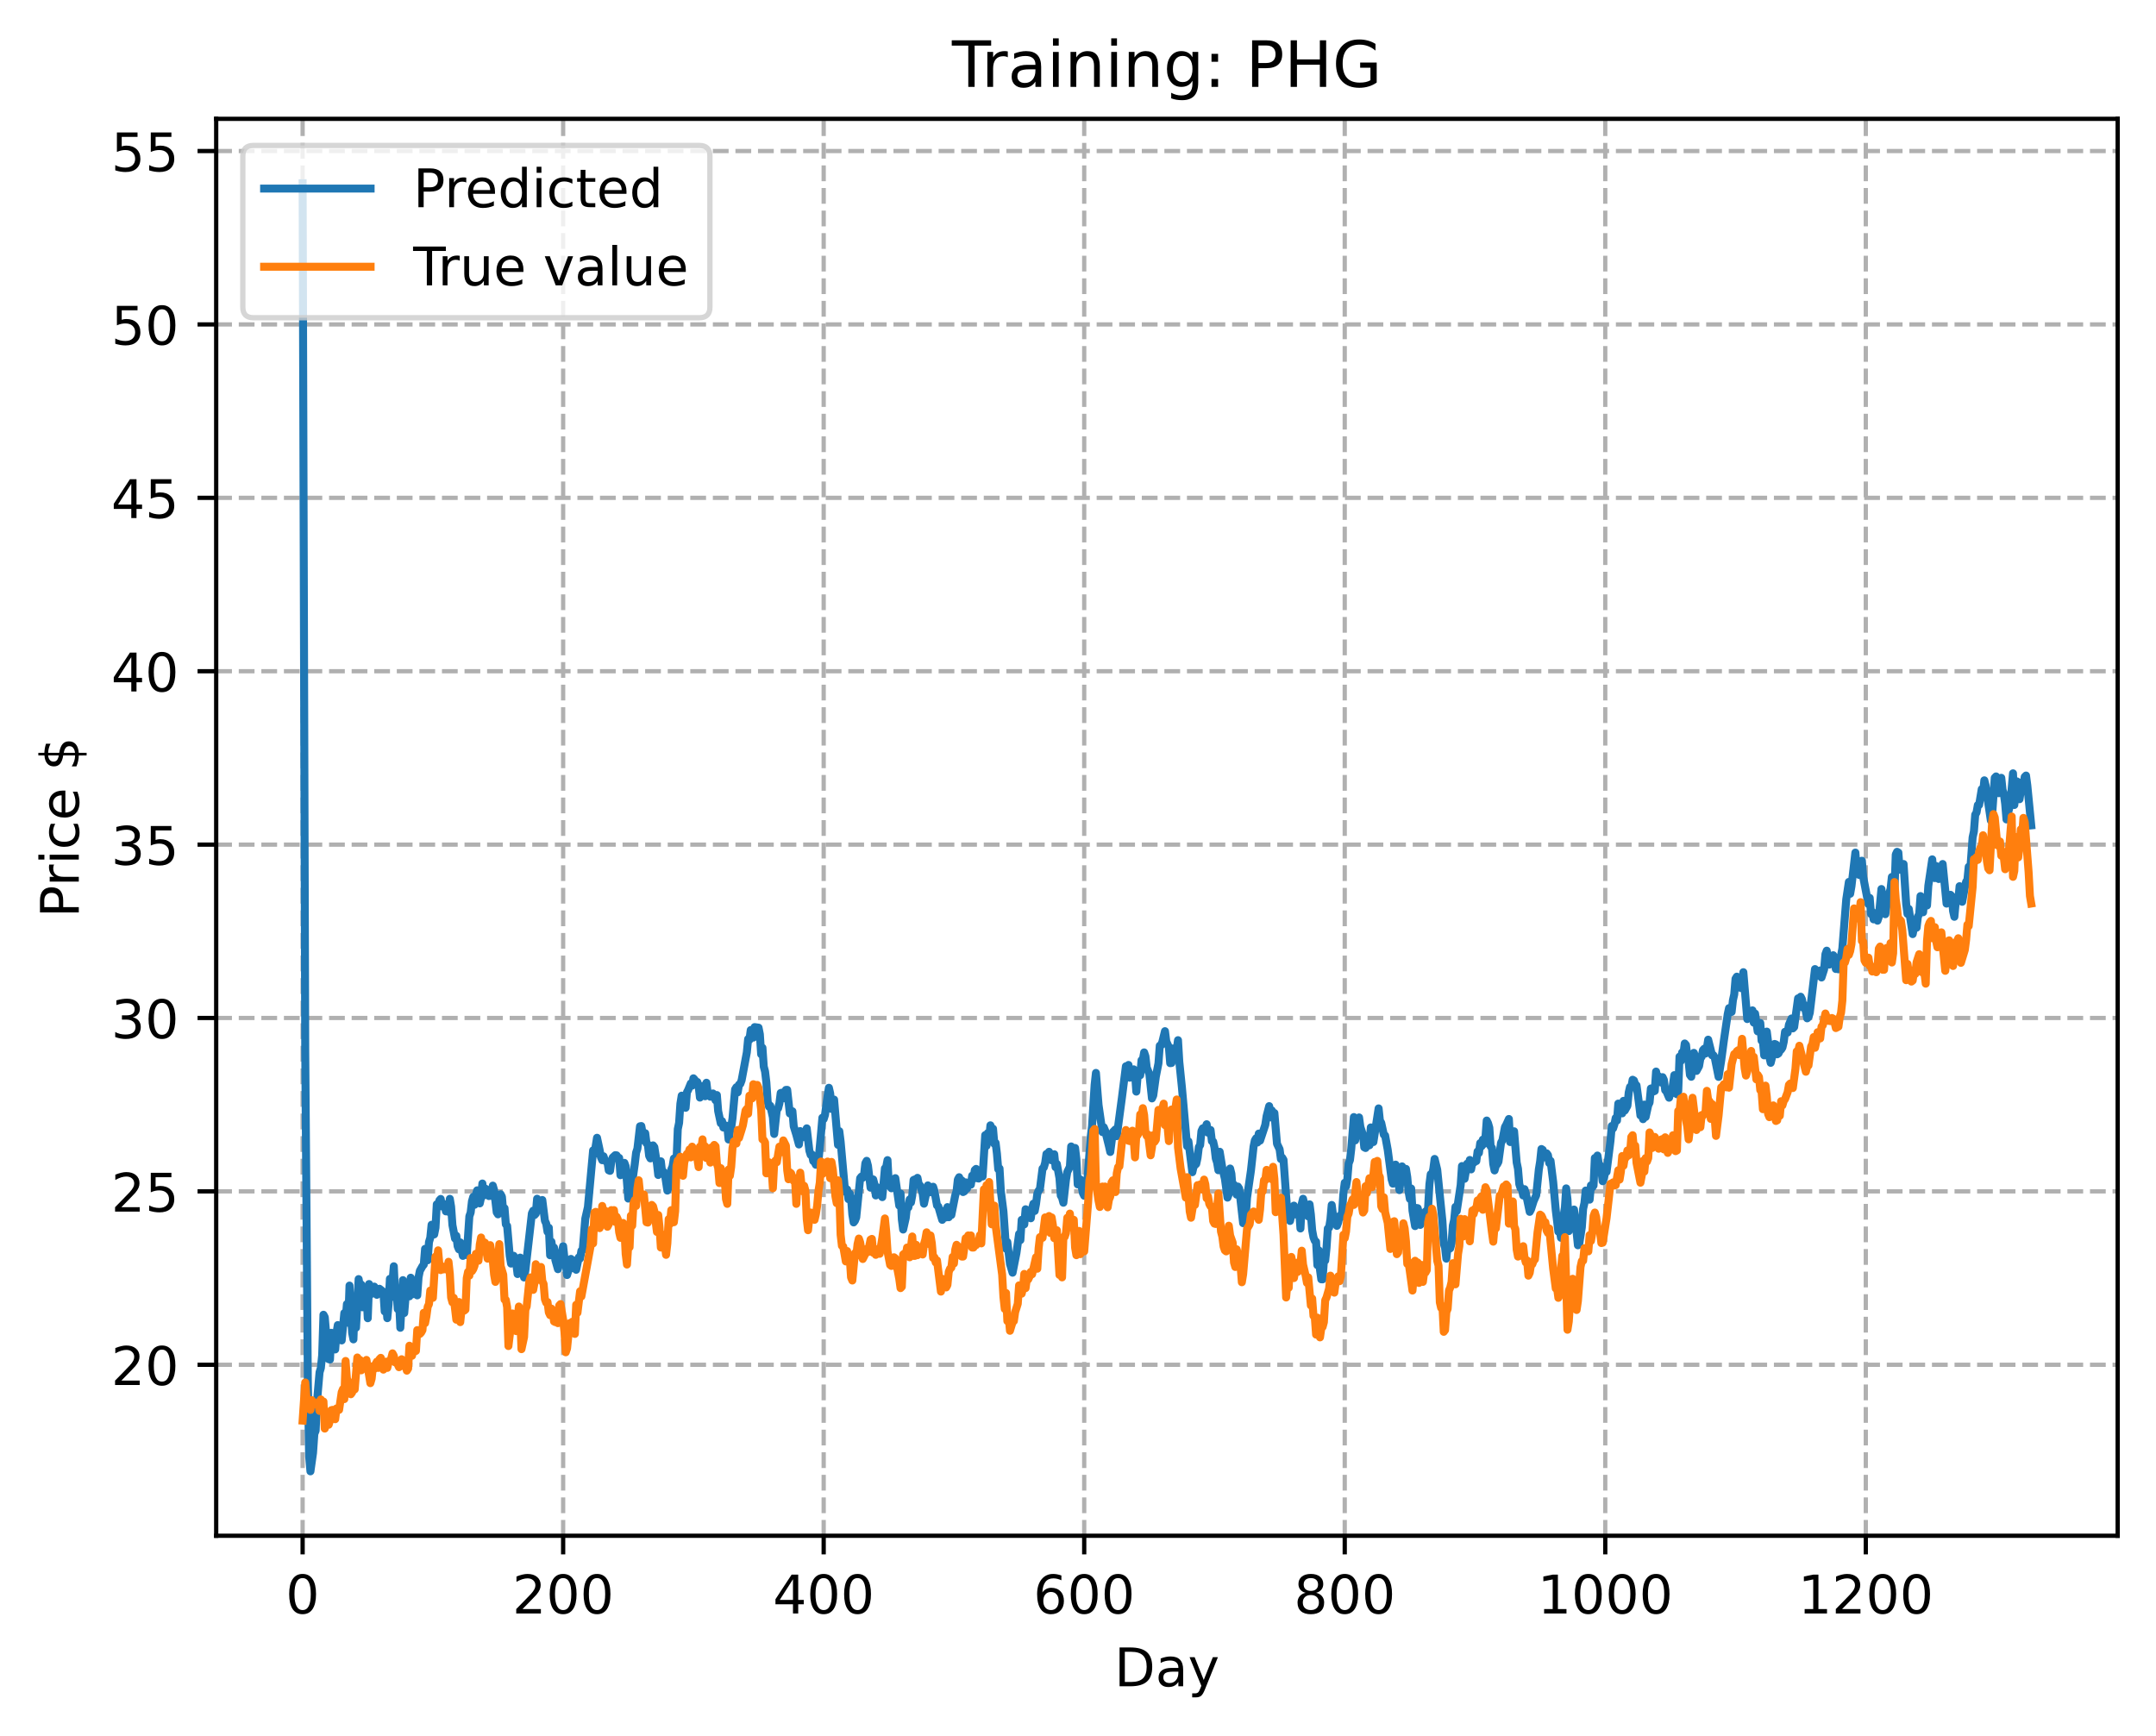 <?xml version="1.0" encoding="utf-8" standalone="no"?>
<!DOCTYPE svg PUBLIC "-//W3C//DTD SVG 1.1//EN"
  "http://www.w3.org/Graphics/SVG/1.1/DTD/svg11.dtd">
<!-- Created with matplotlib (https://matplotlib.org/) -->
<svg height="325.986pt" version="1.1" viewBox="0 0 404.923 325.986" width="404.923pt" xmlns="http://www.w3.org/2000/svg" xmlns:xlink="http://www.w3.org/1999/xlink">
 <defs>
  <style type="text/css">
*{stroke-linecap:butt;stroke-linejoin:round;}
  </style>
 </defs>
 <g id="figure_1">
  <g id="patch_1">
   <path d="M 0 325.986 
L 404.923 325.986 
L 404.923 0 
L 0 0 
z
" style="fill:#ffffff;"/>
  </g>
  <g id="axes_1">
   <g id="patch_2">
    <path d="M 40.603 288.43 
L 397.723 288.43 
L 397.723 22.318 
L 40.603 22.318 
z
" style="fill:#ffffff;"/>
   </g>
   <g id="matplotlib.axis_1">
    <g id="xtick_1">
     <g id="line2d_1">
      <path clip-path="url(#p4205b45838)" d="M 56.836 288.43 
L 56.836 22.318 
" style="fill:none;stroke:#b0b0b0;stroke-dasharray:2.96,1.28;stroke-dashoffset:0;stroke-width:0.8;"/>
     </g>
     <g id="line2d_2">
      <defs>
       <path d="M 0 0 
L 0 3.5 
" id="m54515f4f5a" style="stroke:#000000;stroke-width:0.8;"/>
      </defs>
      <g>
       <use style="stroke:#000000;stroke-width:0.8;" x="56.836" xlink:href="#m54515f4f5a" y="288.43"/>
      </g>
     </g>
     <g id="text_1">
      <!-- 0 -->
      <defs>
       <path d="M 31.781 66.406 
Q 24.172 66.406 20.328 58.906 
Q 16.5 51.422 16.5 36.375 
Q 16.5 21.391 20.328 13.891 
Q 24.172 6.391 31.781 6.391 
Q 39.453 6.391 43.281 13.891 
Q 47.125 21.391 47.125 36.375 
Q 47.125 51.422 43.281 58.906 
Q 39.453 66.406 31.781 66.406 
z
M 31.781 74.219 
Q 44.047 74.219 50.516 64.516 
Q 56.984 54.828 56.984 36.375 
Q 56.984 17.969 50.516 8.266 
Q 44.047 -1.422 31.781 -1.422 
Q 19.531 -1.422 13.062 8.266 
Q 6.594 17.969 6.594 36.375 
Q 6.594 54.828 13.062 64.516 
Q 19.531 74.219 31.781 74.219 
z
" id="DejaVuSans-48"/>
      </defs>
      <g transform="translate(53.655 303.029)scale(0.1 -0.1)">
       <use xlink:href="#DejaVuSans-48"/>
      </g>
     </g>
    </g>
    <g id="xtick_2">
     <g id="line2d_3">
      <path clip-path="url(#p4205b45838)" d="M 105.766 288.43 
L 105.766 22.318 
" style="fill:none;stroke:#b0b0b0;stroke-dasharray:2.96,1.28;stroke-dashoffset:0;stroke-width:0.8;"/>
     </g>
     <g id="line2d_4">
      <g>
       <use style="stroke:#000000;stroke-width:0.8;" x="105.766" xlink:href="#m54515f4f5a" y="288.43"/>
      </g>
     </g>
     <g id="text_2">
      <!-- 200 -->
      <defs>
       <path d="M 19.188 8.297 
L 53.609 8.297 
L 53.609 0 
L 7.328 0 
L 7.328 8.297 
Q 12.938 14.109 22.625 23.891 
Q 32.328 33.688 34.812 36.531 
Q 39.547 41.844 41.422 45.531 
Q 43.312 49.219 43.312 52.781 
Q 43.312 58.594 39.234 62.25 
Q 35.156 65.922 28.609 65.922 
Q 23.969 65.922 18.812 64.312 
Q 13.672 62.703 7.812 59.422 
L 7.812 69.391 
Q 13.766 71.781 18.938 73 
Q 24.125 74.219 28.422 74.219 
Q 39.75 74.219 46.484 68.547 
Q 53.219 62.891 53.219 53.422 
Q 53.219 48.922 51.531 44.891 
Q 49.859 40.875 45.406 35.406 
Q 44.188 33.984 37.641 27.219 
Q 31.109 20.453 19.188 8.297 
z
" id="DejaVuSans-50"/>
      </defs>
      <g transform="translate(96.223 303.029)scale(0.1 -0.1)">
       <use xlink:href="#DejaVuSans-50"/>
       <use x="63.623" xlink:href="#DejaVuSans-48"/>
       <use x="127.246" xlink:href="#DejaVuSans-48"/>
      </g>
     </g>
    </g>
    <g id="xtick_3">
     <g id="line2d_5">
      <path clip-path="url(#p4205b45838)" d="M 154.697 288.43 
L 154.697 22.318 
" style="fill:none;stroke:#b0b0b0;stroke-dasharray:2.96,1.28;stroke-dashoffset:0;stroke-width:0.8;"/>
     </g>
     <g id="line2d_6">
      <g>
       <use style="stroke:#000000;stroke-width:0.8;" x="154.697" xlink:href="#m54515f4f5a" y="288.43"/>
      </g>
     </g>
     <g id="text_3">
      <!-- 400 -->
      <defs>
       <path d="M 37.797 64.312 
L 12.891 25.391 
L 37.797 25.391 
z
M 35.203 72.906 
L 47.609 72.906 
L 47.609 25.391 
L 58.016 25.391 
L 58.016 17.188 
L 47.609 17.188 
L 47.609 0 
L 37.797 0 
L 37.797 17.188 
L 4.891 17.188 
L 4.891 26.703 
z
" id="DejaVuSans-52"/>
      </defs>
      <g transform="translate(145.153 303.029)scale(0.1 -0.1)">
       <use xlink:href="#DejaVuSans-52"/>
       <use x="63.623" xlink:href="#DejaVuSans-48"/>
       <use x="127.246" xlink:href="#DejaVuSans-48"/>
      </g>
     </g>
    </g>
    <g id="xtick_4">
     <g id="line2d_7">
      <path clip-path="url(#p4205b45838)" d="M 203.628 288.43 
L 203.628 22.318 
" style="fill:none;stroke:#b0b0b0;stroke-dasharray:2.96,1.28;stroke-dashoffset:0;stroke-width:0.8;"/>
     </g>
     <g id="line2d_8">
      <g>
       <use style="stroke:#000000;stroke-width:0.8;" x="203.628" xlink:href="#m54515f4f5a" y="288.43"/>
      </g>
     </g>
     <g id="text_4">
      <!-- 600 -->
      <defs>
       <path d="M 33.016 40.375 
Q 26.375 40.375 22.484 35.828 
Q 18.609 31.297 18.609 23.391 
Q 18.609 15.531 22.484 10.953 
Q 26.375 6.391 33.016 6.391 
Q 39.656 6.391 43.531 10.953 
Q 47.406 15.531 47.406 23.391 
Q 47.406 31.297 43.531 35.828 
Q 39.656 40.375 33.016 40.375 
z
M 52.594 71.297 
L 52.594 62.312 
Q 48.875 64.062 45.094 64.984 
Q 41.312 65.922 37.594 65.922 
Q 27.828 65.922 22.672 59.328 
Q 17.531 52.734 16.797 39.406 
Q 19.672 43.656 24.016 45.922 
Q 28.375 48.188 33.594 48.188 
Q 44.578 48.188 50.953 41.516 
Q 57.328 34.859 57.328 23.391 
Q 57.328 12.156 50.688 5.359 
Q 44.047 -1.422 33.016 -1.422 
Q 20.359 -1.422 13.672 8.266 
Q 6.984 17.969 6.984 36.375 
Q 6.984 53.656 15.188 63.938 
Q 23.391 74.219 37.203 74.219 
Q 40.922 74.219 44.703 73.484 
Q 48.484 72.75 52.594 71.297 
z
" id="DejaVuSans-54"/>
      </defs>
      <g transform="translate(194.084 303.029)scale(0.1 -0.1)">
       <use xlink:href="#DejaVuSans-54"/>
       <use x="63.623" xlink:href="#DejaVuSans-48"/>
       <use x="127.246" xlink:href="#DejaVuSans-48"/>
      </g>
     </g>
    </g>
    <g id="xtick_5">
     <g id="line2d_9">
      <path clip-path="url(#p4205b45838)" d="M 252.558 288.43 
L 252.558 22.318 
" style="fill:none;stroke:#b0b0b0;stroke-dasharray:2.96,1.28;stroke-dashoffset:0;stroke-width:0.8;"/>
     </g>
     <g id="line2d_10">
      <g>
       <use style="stroke:#000000;stroke-width:0.8;" x="252.558" xlink:href="#m54515f4f5a" y="288.43"/>
      </g>
     </g>
     <g id="text_5">
      <!-- 800 -->
      <defs>
       <path d="M 31.781 34.625 
Q 24.75 34.625 20.719 30.859 
Q 16.703 27.094 16.703 20.516 
Q 16.703 13.922 20.719 10.156 
Q 24.75 6.391 31.781 6.391 
Q 38.812 6.391 42.859 10.172 
Q 46.922 13.969 46.922 20.516 
Q 46.922 27.094 42.891 30.859 
Q 38.875 34.625 31.781 34.625 
z
M 21.922 38.812 
Q 15.578 40.375 12.031 44.719 
Q 8.5 49.078 8.5 55.328 
Q 8.5 64.062 14.719 69.141 
Q 20.953 74.219 31.781 74.219 
Q 42.672 74.219 48.875 69.141 
Q 55.078 64.062 55.078 55.328 
Q 55.078 49.078 51.531 44.719 
Q 48 40.375 41.703 38.812 
Q 48.828 37.156 52.797 32.312 
Q 56.781 27.484 56.781 20.516 
Q 56.781 9.906 50.312 4.234 
Q 43.844 -1.422 31.781 -1.422 
Q 19.734 -1.422 13.25 4.234 
Q 6.781 9.906 6.781 20.516 
Q 6.781 27.484 10.781 32.312 
Q 14.797 37.156 21.922 38.812 
z
M 18.312 54.391 
Q 18.312 48.734 21.844 45.562 
Q 25.391 42.391 31.781 42.391 
Q 38.141 42.391 41.719 45.562 
Q 45.312 48.734 45.312 54.391 
Q 45.312 60.062 41.719 63.234 
Q 38.141 66.406 31.781 66.406 
Q 25.391 66.406 21.844 63.234 
Q 18.312 60.062 18.312 54.391 
z
" id="DejaVuSans-56"/>
      </defs>
      <g transform="translate(243.015 303.029)scale(0.1 -0.1)">
       <use xlink:href="#DejaVuSans-56"/>
       <use x="63.623" xlink:href="#DejaVuSans-48"/>
       <use x="127.246" xlink:href="#DejaVuSans-48"/>
      </g>
     </g>
    </g>
    <g id="xtick_6">
     <g id="line2d_11">
      <path clip-path="url(#p4205b45838)" d="M 301.489 288.43 
L 301.489 22.318 
" style="fill:none;stroke:#b0b0b0;stroke-dasharray:2.96,1.28;stroke-dashoffset:0;stroke-width:0.8;"/>
     </g>
     <g id="line2d_12">
      <g>
       <use style="stroke:#000000;stroke-width:0.8;" x="301.489" xlink:href="#m54515f4f5a" y="288.43"/>
      </g>
     </g>
     <g id="text_6">
      <!-- 1000 -->
      <defs>
       <path d="M 12.406 8.297 
L 28.516 8.297 
L 28.516 63.922 
L 10.984 60.406 
L 10.984 69.391 
L 28.422 72.906 
L 38.281 72.906 
L 38.281 8.297 
L 54.391 8.297 
L 54.391 0 
L 12.406 0 
z
" id="DejaVuSans-49"/>
      </defs>
      <g transform="translate(288.764 303.029)scale(0.1 -0.1)">
       <use xlink:href="#DejaVuSans-49"/>
       <use x="63.623" xlink:href="#DejaVuSans-48"/>
       <use x="127.246" xlink:href="#DejaVuSans-48"/>
       <use x="190.869" xlink:href="#DejaVuSans-48"/>
      </g>
     </g>
    </g>
    <g id="xtick_7">
     <g id="line2d_13">
      <path clip-path="url(#p4205b45838)" d="M 350.419 288.43 
L 350.419 22.318 
" style="fill:none;stroke:#b0b0b0;stroke-dasharray:2.96,1.28;stroke-dashoffset:0;stroke-width:0.8;"/>
     </g>
     <g id="line2d_14">
      <g>
       <use style="stroke:#000000;stroke-width:0.8;" x="350.419" xlink:href="#m54515f4f5a" y="288.43"/>
      </g>
     </g>
     <g id="text_7">
      <!-- 1200 -->
      <g transform="translate(337.694 303.029)scale(0.1 -0.1)">
       <use xlink:href="#DejaVuSans-49"/>
       <use x="63.623" xlink:href="#DejaVuSans-50"/>
       <use x="127.246" xlink:href="#DejaVuSans-48"/>
       <use x="190.869" xlink:href="#DejaVuSans-48"/>
      </g>
     </g>
    </g>
    <g id="text_8">
     <!-- Day -->
     <defs>
      <path d="M 19.672 64.797 
L 19.672 8.109 
L 31.594 8.109 
Q 46.688 8.109 53.688 14.938 
Q 60.688 21.781 60.688 36.531 
Q 60.688 51.172 53.688 57.984 
Q 46.688 64.797 31.594 64.797 
z
M 9.812 72.906 
L 30.078 72.906 
Q 51.266 72.906 61.172 64.094 
Q 71.094 55.281 71.094 36.531 
Q 71.094 17.672 61.125 8.828 
Q 51.172 0 30.078 0 
L 9.812 0 
z
" id="DejaVuSans-68"/>
      <path d="M 34.281 27.484 
Q 23.391 27.484 19.188 25 
Q 14.984 22.516 14.984 16.5 
Q 14.984 11.719 18.141 8.906 
Q 21.297 6.109 26.703 6.109 
Q 34.188 6.109 38.703 11.406 
Q 43.219 16.703 43.219 25.484 
L 43.219 27.484 
z
M 52.203 31.203 
L 52.203 0 
L 43.219 0 
L 43.219 8.297 
Q 40.141 3.328 35.547 0.953 
Q 30.953 -1.422 24.312 -1.422 
Q 15.922 -1.422 10.953 3.297 
Q 6 8.016 6 15.922 
Q 6 25.141 12.172 29.828 
Q 18.359 34.516 30.609 34.516 
L 43.219 34.516 
L 43.219 35.406 
Q 43.219 41.609 39.141 45 
Q 35.062 48.391 27.688 48.391 
Q 23 48.391 18.547 47.266 
Q 14.109 46.141 10.016 43.891 
L 10.016 52.203 
Q 14.938 54.109 19.578 55.047 
Q 24.219 56 28.609 56 
Q 40.484 56 46.344 49.844 
Q 52.203 43.703 52.203 31.203 
z
" id="DejaVuSans-97"/>
      <path d="M 32.172 -5.078 
Q 28.375 -14.844 24.75 -17.812 
Q 21.141 -20.797 15.094 -20.797 
L 7.906 -20.797 
L 7.906 -13.281 
L 13.188 -13.281 
Q 16.891 -13.281 18.938 -11.516 
Q 21 -9.766 23.484 -3.219 
L 25.094 0.875 
L 2.984 54.688 
L 12.5 54.688 
L 29.594 11.922 
L 46.688 54.688 
L 56.203 54.688 
z
" id="DejaVuSans-121"/>
     </defs>
     <g transform="translate(209.29 316.707)scale(0.1 -0.1)">
      <use xlink:href="#DejaVuSans-68"/>
      <use x="77.002" xlink:href="#DejaVuSans-97"/>
      <use x="138.281" xlink:href="#DejaVuSans-121"/>
     </g>
    </g>
   </g>
   <g id="matplotlib.axis_2">
    <g id="ytick_1">
     <g id="line2d_15">
      <path clip-path="url(#p4205b45838)" d="M 40.603 256.323 
L 397.723 256.323 
" style="fill:none;stroke:#b0b0b0;stroke-dasharray:2.96,1.28;stroke-dashoffset:0;stroke-width:0.8;"/>
     </g>
     <g id="line2d_16">
      <defs>
       <path d="M 0 0 
L -3.5 0 
" id="mb8552046cd" style="stroke:#000000;stroke-width:0.8;"/>
      </defs>
      <g>
       <use style="stroke:#000000;stroke-width:0.8;" x="40.603" xlink:href="#mb8552046cd" y="256.323"/>
      </g>
     </g>
     <g id="text_9">
      <!-- 20 -->
      <g transform="translate(20.878 260.122)scale(0.1 -0.1)">
       <use xlink:href="#DejaVuSans-50"/>
       <use x="63.623" xlink:href="#DejaVuSans-48"/>
      </g>
     </g>
    </g>
    <g id="ytick_2">
     <g id="line2d_17">
      <path clip-path="url(#p4205b45838)" d="M 40.603 223.758 
L 397.723 223.758 
" style="fill:none;stroke:#b0b0b0;stroke-dasharray:2.96,1.28;stroke-dashoffset:0;stroke-width:0.8;"/>
     </g>
     <g id="line2d_18">
      <g>
       <use style="stroke:#000000;stroke-width:0.8;" x="40.603" xlink:href="#mb8552046cd" y="223.758"/>
      </g>
     </g>
     <g id="text_10">
      <!-- 25 -->
      <defs>
       <path d="M 10.797 72.906 
L 49.516 72.906 
L 49.516 64.594 
L 19.828 64.594 
L 19.828 46.734 
Q 21.969 47.469 24.109 47.828 
Q 26.266 48.188 28.422 48.188 
Q 40.625 48.188 47.75 41.5 
Q 54.891 34.812 54.891 23.391 
Q 54.891 11.625 47.562 5.094 
Q 40.234 -1.422 26.906 -1.422 
Q 22.312 -1.422 17.547 -0.641 
Q 12.797 0.141 7.719 1.703 
L 7.719 11.625 
Q 12.109 9.234 16.797 8.062 
Q 21.484 6.891 26.703 6.891 
Q 35.156 6.891 40.078 11.328 
Q 45.016 15.766 45.016 23.391 
Q 45.016 31 40.078 35.438 
Q 35.156 39.891 26.703 39.891 
Q 22.75 39.891 18.812 39.016 
Q 14.891 38.141 10.797 36.281 
z
" id="DejaVuSans-53"/>
      </defs>
      <g transform="translate(20.878 227.557)scale(0.1 -0.1)">
       <use xlink:href="#DejaVuSans-50"/>
       <use x="63.623" xlink:href="#DejaVuSans-53"/>
      </g>
     </g>
    </g>
    <g id="ytick_3">
     <g id="line2d_19">
      <path clip-path="url(#p4205b45838)" d="M 40.603 191.193 
L 397.723 191.193 
" style="fill:none;stroke:#b0b0b0;stroke-dasharray:2.96,1.28;stroke-dashoffset:0;stroke-width:0.8;"/>
     </g>
     <g id="line2d_20">
      <g>
       <use style="stroke:#000000;stroke-width:0.8;" x="40.603" xlink:href="#mb8552046cd" y="191.193"/>
      </g>
     </g>
     <g id="text_11">
      <!-- 30 -->
      <defs>
       <path d="M 40.578 39.312 
Q 47.656 37.797 51.625 33 
Q 55.609 28.219 55.609 21.188 
Q 55.609 10.406 48.188 4.484 
Q 40.766 -1.422 27.094 -1.422 
Q 22.516 -1.422 17.656 -0.516 
Q 12.797 0.391 7.625 2.203 
L 7.625 11.719 
Q 11.719 9.328 16.594 8.109 
Q 21.484 6.891 26.812 6.891 
Q 36.078 6.891 40.938 10.547 
Q 45.797 14.203 45.797 21.188 
Q 45.797 27.641 41.281 31.266 
Q 36.766 34.906 28.719 34.906 
L 20.219 34.906 
L 20.219 43.016 
L 29.109 43.016 
Q 36.375 43.016 40.234 45.922 
Q 44.094 48.828 44.094 54.297 
Q 44.094 59.906 40.109 62.906 
Q 36.141 65.922 28.719 65.922 
Q 24.656 65.922 20.016 65.031 
Q 15.375 64.156 9.812 62.312 
L 9.812 71.094 
Q 15.438 72.656 20.344 73.438 
Q 25.25 74.219 29.594 74.219 
Q 40.828 74.219 47.359 69.109 
Q 53.906 64.016 53.906 55.328 
Q 53.906 49.266 50.438 45.094 
Q 46.969 40.922 40.578 39.312 
z
" id="DejaVuSans-51"/>
      </defs>
      <g transform="translate(20.878 194.992)scale(0.1 -0.1)">
       <use xlink:href="#DejaVuSans-51"/>
       <use x="63.623" xlink:href="#DejaVuSans-48"/>
      </g>
     </g>
    </g>
    <g id="ytick_4">
     <g id="line2d_21">
      <path clip-path="url(#p4205b45838)" d="M 40.603 158.628 
L 397.723 158.628 
" style="fill:none;stroke:#b0b0b0;stroke-dasharray:2.96,1.28;stroke-dashoffset:0;stroke-width:0.8;"/>
     </g>
     <g id="line2d_22">
      <g>
       <use style="stroke:#000000;stroke-width:0.8;" x="40.603" xlink:href="#mb8552046cd" y="158.628"/>
      </g>
     </g>
     <g id="text_12">
      <!-- 35 -->
      <g transform="translate(20.878 162.427)scale(0.1 -0.1)">
       <use xlink:href="#DejaVuSans-51"/>
       <use x="63.623" xlink:href="#DejaVuSans-53"/>
      </g>
     </g>
    </g>
    <g id="ytick_5">
     <g id="line2d_23">
      <path clip-path="url(#p4205b45838)" d="M 40.603 126.063 
L 397.723 126.063 
" style="fill:none;stroke:#b0b0b0;stroke-dasharray:2.96,1.28;stroke-dashoffset:0;stroke-width:0.8;"/>
     </g>
     <g id="line2d_24">
      <g>
       <use style="stroke:#000000;stroke-width:0.8;" x="40.603" xlink:href="#mb8552046cd" y="126.063"/>
      </g>
     </g>
     <g id="text_13">
      <!-- 40 -->
      <g transform="translate(20.878 129.862)scale(0.1 -0.1)">
       <use xlink:href="#DejaVuSans-52"/>
       <use x="63.623" xlink:href="#DejaVuSans-48"/>
      </g>
     </g>
    </g>
    <g id="ytick_6">
     <g id="line2d_25">
      <path clip-path="url(#p4205b45838)" d="M 40.603 93.498 
L 397.723 93.498 
" style="fill:none;stroke:#b0b0b0;stroke-dasharray:2.96,1.28;stroke-dashoffset:0;stroke-width:0.8;"/>
     </g>
     <g id="line2d_26">
      <g>
       <use style="stroke:#000000;stroke-width:0.8;" x="40.603" xlink:href="#mb8552046cd" y="93.498"/>
      </g>
     </g>
     <g id="text_14">
      <!-- 45 -->
      <g transform="translate(20.878 97.297)scale(0.1 -0.1)">
       <use xlink:href="#DejaVuSans-52"/>
       <use x="63.623" xlink:href="#DejaVuSans-53"/>
      </g>
     </g>
    </g>
    <g id="ytick_7">
     <g id="line2d_27">
      <path clip-path="url(#p4205b45838)" d="M 40.603 60.933 
L 397.723 60.933 
" style="fill:none;stroke:#b0b0b0;stroke-dasharray:2.96,1.28;stroke-dashoffset:0;stroke-width:0.8;"/>
     </g>
     <g id="line2d_28">
      <g>
       <use style="stroke:#000000;stroke-width:0.8;" x="40.603" xlink:href="#mb8552046cd" y="60.933"/>
      </g>
     </g>
     <g id="text_15">
      <!-- 50 -->
      <g transform="translate(20.878 64.732)scale(0.1 -0.1)">
       <use xlink:href="#DejaVuSans-53"/>
       <use x="63.623" xlink:href="#DejaVuSans-48"/>
      </g>
     </g>
    </g>
    <g id="ytick_8">
     <g id="line2d_29">
      <path clip-path="url(#p4205b45838)" d="M 40.603 28.368 
L 397.723 28.368 
" style="fill:none;stroke:#b0b0b0;stroke-dasharray:2.96,1.28;stroke-dashoffset:0;stroke-width:0.8;"/>
     </g>
     <g id="line2d_30">
      <g>
       <use style="stroke:#000000;stroke-width:0.8;" x="40.603" xlink:href="#mb8552046cd" y="28.368"/>
      </g>
     </g>
     <g id="text_16">
      <!-- 55 -->
      <g transform="translate(20.878 32.167)scale(0.1 -0.1)">
       <use xlink:href="#DejaVuSans-53"/>
       <use x="63.623" xlink:href="#DejaVuSans-53"/>
      </g>
     </g>
    </g>
    <g id="text_17">
     <!-- Price $ -->
     <defs>
      <path d="M 19.672 64.797 
L 19.672 37.406 
L 32.078 37.406 
Q 38.969 37.406 42.719 40.969 
Q 46.484 44.531 46.484 51.125 
Q 46.484 57.672 42.719 61.234 
Q 38.969 64.797 32.078 64.797 
z
M 9.812 72.906 
L 32.078 72.906 
Q 44.344 72.906 50.609 67.359 
Q 56.891 61.812 56.891 51.125 
Q 56.891 40.328 50.609 34.812 
Q 44.344 29.297 32.078 29.297 
L 19.672 29.297 
L 19.672 0 
L 9.812 0 
z
" id="DejaVuSans-80"/>
      <path d="M 41.109 46.297 
Q 39.594 47.172 37.812 47.578 
Q 36.031 48 33.891 48 
Q 26.266 48 22.188 43.047 
Q 18.109 38.094 18.109 28.812 
L 18.109 0 
L 9.078 0 
L 9.078 54.688 
L 18.109 54.688 
L 18.109 46.188 
Q 20.953 51.172 25.484 53.578 
Q 30.031 56 36.531 56 
Q 37.453 56 38.578 55.875 
Q 39.703 55.766 41.062 55.516 
z
" id="DejaVuSans-114"/>
      <path d="M 9.422 54.688 
L 18.406 54.688 
L 18.406 0 
L 9.422 0 
z
M 9.422 75.984 
L 18.406 75.984 
L 18.406 64.594 
L 9.422 64.594 
z
" id="DejaVuSans-105"/>
      <path d="M 48.781 52.594 
L 48.781 44.188 
Q 44.969 46.297 41.141 47.344 
Q 37.312 48.391 33.406 48.391 
Q 24.656 48.391 19.812 42.844 
Q 14.984 37.312 14.984 27.297 
Q 14.984 17.281 19.812 11.734 
Q 24.656 6.203 33.406 6.203 
Q 37.312 6.203 41.141 7.25 
Q 44.969 8.297 48.781 10.406 
L 48.781 2.094 
Q 45.016 0.344 40.984 -0.531 
Q 36.969 -1.422 32.422 -1.422 
Q 20.062 -1.422 12.781 6.344 
Q 5.516 14.109 5.516 27.297 
Q 5.516 40.672 12.859 48.328 
Q 20.219 56 33.016 56 
Q 37.156 56 41.109 55.141 
Q 45.062 54.297 48.781 52.594 
z
" id="DejaVuSans-99"/>
      <path d="M 56.203 29.594 
L 56.203 25.203 
L 14.891 25.203 
Q 15.484 15.922 20.484 11.062 
Q 25.484 6.203 34.422 6.203 
Q 39.594 6.203 44.453 7.469 
Q 49.312 8.734 54.109 11.281 
L 54.109 2.781 
Q 49.266 0.734 44.188 -0.344 
Q 39.109 -1.422 33.891 -1.422 
Q 20.797 -1.422 13.156 6.188 
Q 5.516 13.812 5.516 26.812 
Q 5.516 40.234 12.766 48.109 
Q 20.016 56 32.328 56 
Q 43.359 56 49.781 48.891 
Q 56.203 41.797 56.203 29.594 
z
M 47.219 32.234 
Q 47.125 39.594 43.094 43.984 
Q 39.062 48.391 32.422 48.391 
Q 24.906 48.391 20.391 44.141 
Q 15.875 39.891 15.188 32.172 
z
" id="DejaVuSans-101"/>
      <path id="DejaVuSans-32"/>
      <path d="M 33.797 -14.703 
L 28.906 -14.703 
L 28.859 0 
Q 23.734 0.094 18.609 1.188 
Q 13.484 2.297 8.297 4.5 
L 8.297 13.281 
Q 13.281 10.156 18.375 8.562 
Q 23.484 6.984 28.906 6.938 
L 28.906 29.203 
Q 18.109 30.953 13.203 35.156 
Q 8.297 39.359 8.297 46.688 
Q 8.297 54.641 13.625 59.219 
Q 18.953 63.812 28.906 64.5 
L 28.906 75.984 
L 33.797 75.984 
L 33.797 64.656 
Q 38.328 64.453 42.578 63.688 
Q 46.828 62.938 50.875 61.625 
L 50.875 53.078 
Q 46.828 55.125 42.547 56.25 
Q 38.281 57.375 33.797 57.562 
L 33.797 36.719 
Q 44.875 35.016 50.094 30.609 
Q 55.328 26.219 55.328 18.609 
Q 55.328 10.359 49.781 5.594 
Q 44.234 0.828 33.797 0.094 
z
M 28.906 37.594 
L 28.906 57.625 
Q 23.25 56.984 20.266 54.391 
Q 17.281 51.812 17.281 47.516 
Q 17.281 43.312 20.031 40.969 
Q 22.797 38.625 28.906 37.594 
z
M 33.797 28.219 
L 33.797 7.078 
Q 39.984 7.906 43.141 10.594 
Q 46.297 13.281 46.297 17.672 
Q 46.297 21.969 43.281 24.5 
Q 40.281 27.047 33.797 28.219 
z
" id="DejaVuSans-36"/>
     </defs>
     <g transform="translate(14.798 172.342)rotate(-90)scale(0.1 -0.1)">
      <use xlink:href="#DejaVuSans-80"/>
      <use x="58.553" xlink:href="#DejaVuSans-114"/>
      <use x="99.666" xlink:href="#DejaVuSans-105"/>
      <use x="127.449" xlink:href="#DejaVuSans-99"/>
      <use x="182.43" xlink:href="#DejaVuSans-101"/>
      <use x="243.953" xlink:href="#DejaVuSans-32"/>
      <use x="275.74" xlink:href="#DejaVuSans-36"/>
     </g>
    </g>
   </g>
   <g id="line2d_31">
    <path clip-path="url(#p4205b45838)" d="M 56.836 34.414 
L 57.325 197.291 
L 57.814 259.377 
L 58.059 273.565 
L 58.304 276.334 
L 58.793 272.861 
L 59.038 269.3 
L 59.282 268.703 
L 59.527 263.345 
L 60.016 257.734 
L 60.261 256.931 
L 60.506 254.535 
L 60.75 246.926 
L 60.995 247.38 
L 61.484 253.066 
L 61.729 255.268 
L 61.974 255.336 
L 62.218 250.317 
L 62.708 252.88 
L 62.952 253.446 
L 63.197 250.326 
L 63.441 248.868 
L 63.686 250.671 
L 63.931 251.448 
L 64.175 251.75 
L 64.665 246.612 
L 64.909 247.958 
L 65.154 244.917 
L 65.399 248.441 
L 65.643 241.449 
L 66.133 250.322 
L 66.377 251.552 
L 66.622 244.868 
L 66.867 249.36 
L 67.356 240.231 
L 67.601 241.695 
L 67.845 241.246 
L 68.09 245.524 
L 68.335 243.738 
L 68.579 243.74 
L 68.824 242.865 
L 69.069 247.582 
L 69.313 241.159 
L 69.558 242.712 
L 69.802 243.008 
L 70.292 241.643 
L 70.536 242.109 
L 70.781 243.185 
L 71.27 242.045 
L 72.004 242.633 
L 72.249 246.307 
L 72.494 244.569 
L 72.738 247.57 
L 72.983 244.924 
L 73.228 240.182 
L 73.472 243.648 
L 73.962 237.823 
L 74.206 243.103 
L 74.451 242.016 
L 74.696 245.861 
L 74.94 244.192 
L 75.185 249.375 
L 75.674 240.428 
L 75.919 246.606 
L 76.163 243.728 
L 76.408 242.873 
L 76.653 242.685 
L 76.897 243.469 
L 77.142 239.972 
L 77.387 242.328 
L 77.631 243.055 
L 78.121 242.537 
L 78.365 243.284 
L 78.61 239.883 
L 78.855 238.675 
L 79.344 237.805 
L 79.589 237.517 
L 79.833 234.55 
L 80.078 235.298 
L 80.323 236.697 
L 80.567 233.283 
L 80.812 232.472 
L 81.056 230.025 
L 81.546 231.84 
L 81.79 230.596 
L 82.035 226.176 
L 82.28 226.636 
L 82.524 225.451 
L 82.769 225.18 
L 83.014 226.585 
L 83.258 226.535 
L 83.503 226.173 
L 83.748 227.513 
L 83.992 226.738 
L 84.237 227.595 
L 84.482 225.156 
L 84.726 226.651 
L 84.971 230.081 
L 85.46 232.611 
L 85.705 232.099 
L 85.95 234.056 
L 86.194 234.639 
L 86.439 233.338 
L 86.928 235.873 
L 87.173 234.01 
L 87.662 235.717 
L 88.151 228.431 
L 88.396 227.733 
L 88.641 225.598 
L 88.885 224.773 
L 89.13 226.28 
L 89.375 224.362 
L 89.619 223.56 
L 89.864 224.353 
L 90.109 226.015 
L 90.353 224.914 
L 90.598 222.278 
L 90.843 224.537 
L 91.087 223.203 
L 91.332 223.356 
L 91.577 223.69 
L 91.821 224.633 
L 92.066 224.379 
L 92.311 224.603 
L 92.555 222.678 
L 92.8 223.517 
L 93.289 227.691 
L 93.534 228.069 
L 93.778 226.608 
L 94.023 224.298 
L 94.268 224.775 
L 94.512 227.655 
L 94.757 226.916 
L 95.002 229.938 
L 95.246 230.238 
L 95.736 235.864 
L 95.98 237.317 
L 96.47 235.852 
L 96.714 236.227 
L 96.959 237.296 
L 97.204 239.281 
L 97.448 238.864 
L 97.693 236.197 
L 97.938 236.455 
L 98.182 238.854 
L 98.427 239.925 
L 98.672 238.595 
L 99.895 227.877 
L 100.139 227.386 
L 100.384 228.207 
L 100.629 227.936 
L 100.873 225.142 
L 101.118 226.616 
L 101.363 227.263 
L 101.852 225.378 
L 102.341 229.279 
L 102.586 229.803 
L 102.831 231.347 
L 103.075 230.582 
L 103.32 235.756 
L 103.565 233.211 
L 103.809 234.881 
L 104.054 234.313 
L 104.299 236.628 
L 104.788 238.37 
L 105.766 234.041 
L 106.011 236.346 
L 106.256 237.305 
L 106.5 239.469 
L 106.99 237.854 
L 107.234 236.441 
L 107.479 238.183 
L 107.724 237.203 
L 107.968 236.757 
L 108.213 238.482 
L 108.702 236.156 
L 108.947 236.358 
L 109.192 234.914 
L 109.436 234.794 
L 109.926 228.864 
L 110.415 226.716 
L 111.393 216.053 
L 111.638 216.751 
L 112.127 213.689 
L 112.617 215.981 
L 112.861 217.352 
L 113.106 217.901 
L 113.351 217.165 
L 113.595 217.918 
L 113.84 218.154 
L 114.085 218.181 
L 114.329 219.803 
L 114.574 219.902 
L 114.819 218.137 
L 115.063 217.408 
L 115.553 216.958 
L 115.797 216.984 
L 116.042 217.366 
L 116.287 217.464 
L 116.531 220.718 
L 116.776 219.35 
L 117.02 220.415 
L 117.265 218.399 
L 117.51 219.047 
L 117.999 225.108 
L 118.488 223.796 
L 119.222 218.591 
L 119.467 216.487 
L 119.712 215.742 
L 120.201 211.53 
L 120.446 211.486 
L 120.935 214.213 
L 121.18 212.829 
L 121.424 214.729 
L 121.669 214.924 
L 121.914 217.088 
L 122.158 217.562 
L 122.403 217.038 
L 122.648 215.12 
L 122.892 215.442 
L 123.381 218.513 
L 123.626 220.679 
L 123.871 218.42 
L 124.115 218.109 
L 124.36 220.225 
L 124.605 220.061 
L 124.849 220.384 
L 125.339 223.61 
L 125.583 222.96 
L 126.073 219.657 
L 126.317 219.056 
L 126.562 217.583 
L 126.807 218.914 
L 127.051 218.233 
L 127.296 212.057 
L 127.541 210.891 
L 127.785 207.287 
L 128.03 205.778 
L 128.275 207.455 
L 128.519 207.946 
L 128.764 208.06 
L 129.008 205.154 
L 129.253 204.688 
L 129.742 203.481 
L 129.987 203.894 
L 130.232 202.522 
L 130.476 202.79 
L 130.721 203.582 
L 130.966 203.207 
L 131.21 203.93 
L 131.455 206.141 
L 131.7 205.334 
L 131.944 205.785 
L 132.189 203.915 
L 132.434 205.889 
L 132.678 203.353 
L 132.923 205.373 
L 133.412 205.975 
L 133.902 205.364 
L 134.391 206.654 
L 134.636 205.664 
L 134.88 208.676 
L 135.369 210.962 
L 135.614 210.565 
L 135.859 211.764 
L 136.348 211.394 
L 136.593 211.61 
L 136.837 214.015 
L 137.082 212.542 
L 137.327 211.793 
L 137.571 210.041 
L 138.061 204.599 
L 138.305 204.194 
L 138.55 205.16 
L 138.795 203.7 
L 139.039 203.555 
L 139.284 202.897 
L 140.263 197.652 
L 140.507 195.14 
L 140.752 195.294 
L 140.996 193.456 
L 141.486 194.875 
L 141.73 192.905 
L 142.464 193.008 
L 142.709 194.245 
L 142.954 197.999 
L 143.198 196.788 
L 143.443 200.318 
L 143.688 201.245 
L 143.932 203.286 
L 144.177 206.914 
L 144.422 207.836 
L 144.666 207.674 
L 145.156 209.839 
L 145.4 212.972 
L 145.89 208.422 
L 146.134 208.163 
L 146.379 207.236 
L 146.624 205.277 
L 146.868 205.215 
L 147.113 205.423 
L 147.357 206.284 
L 147.602 204.7 
L 147.847 204.689 
L 148.336 209.128 
L 148.825 208.707 
L 149.07 211.53 
L 149.559 213.12 
L 150.049 214.948 
L 150.293 212.434 
L 150.783 213.2 
L 151.027 213.579 
L 151.272 212.969 
L 151.517 211.916 
L 152.006 216.104 
L 152.251 216.902 
L 152.495 216.835 
L 152.74 218.067 
L 152.984 218.246 
L 153.229 218.757 
L 153.718 218.089 
L 154.208 212.761 
L 154.452 209.926 
L 154.697 210.182 
L 154.942 209.401 
L 155.431 205.829 
L 155.676 204.299 
L 155.92 205.365 
L 156.165 208.272 
L 156.654 206.52 
L 157.388 215.017 
L 157.633 212.448 
L 157.878 214.395 
L 158.612 222.62 
L 158.856 223.886 
L 159.101 223.393 
L 159.345 225.211 
L 159.59 224.15 
L 159.835 224.984 
L 160.079 228.111 
L 160.324 229.586 
L 160.569 229.271 
L 160.813 228.641 
L 161.547 221.277 
L 161.792 220.978 
L 162.037 221.2 
L 162.281 220.639 
L 162.526 218.458 
L 162.771 218.019 
L 163.015 218.947 
L 163.505 223.065 
L 163.749 221.441 
L 163.994 221.513 
L 164.239 222.42 
L 164.483 224.523 
L 164.728 222.98 
L 164.972 223.188 
L 165.217 223.577 
L 165.462 223.646 
L 165.706 224.836 
L 166.196 219.436 
L 166.44 219.188 
L 166.685 217.888 
L 166.93 222.52 
L 167.419 223.177 
L 167.664 222.906 
L 167.908 222.264 
L 168.153 221.272 
L 168.887 226.434 
L 169.132 224.148 
L 169.376 229.016 
L 169.621 230.923 
L 170.11 228.751 
L 170.355 226.566 
L 170.6 226.774 
L 170.844 225.268 
L 171.089 225.84 
L 171.333 224.519 
L 171.578 221.617 
L 171.823 221.508 
L 172.067 221.71 
L 172.312 221.215 
L 172.557 222.44 
L 172.801 222.644 
L 173.291 224.197 
L 173.535 226.07 
L 174.269 222.632 
L 174.514 223.666 
L 174.759 223.928 
L 175.248 222.886 
L 175.493 223.665 
L 175.982 226.401 
L 176.227 226.591 
L 176.716 228.299 
L 176.96 229.103 
L 177.205 228.648 
L 177.45 227.346 
L 177.694 228.644 
L 177.939 226.708 
L 178.184 228.613 
L 178.428 228.053 
L 178.673 228.199 
L 179.407 224.491 
L 179.652 223.728 
L 179.896 221.534 
L 180.141 221.096 
L 180.386 222.179 
L 180.63 221.696 
L 180.875 223.885 
L 181.12 223.749 
L 181.364 222.058 
L 181.609 223.241 
L 181.854 222.124 
L 182.098 222.169 
L 182.343 222.502 
L 182.588 220.801 
L 182.832 221.387 
L 183.077 219.761 
L 183.321 219.536 
L 183.566 221.294 
L 183.811 221.344 
L 184.055 220.452 
L 184.3 220.199 
L 184.545 220.963 
L 185.034 213.187 
L 185.279 215.207 
L 185.523 212.803 
L 185.768 213.969 
L 186.013 211.35 
L 186.257 212.025 
L 186.502 211.99 
L 186.747 214.819 
L 186.991 214.655 
L 187.236 216.666 
L 187.481 219.598 
L 187.725 219.454 
L 187.97 223.686 
L 188.459 227.522 
L 188.948 234.531 
L 189.193 233.273 
L 189.682 237.367 
L 190.172 239.027 
L 190.906 235.318 
L 191.395 231.748 
L 191.64 232.907 
L 191.884 229.103 
L 192.129 229.701 
L 192.374 229.957 
L 192.618 227.116 
L 192.863 228.167 
L 193.108 227.878 
L 193.352 227.918 
L 193.597 228.809 
L 193.842 226.914 
L 194.086 226.066 
L 194.331 227.436 
L 194.575 226.134 
L 194.82 224.208 
L 195.065 223.617 
L 195.309 223.328 
L 195.799 219.474 
L 196.043 219.259 
L 196.288 218.433 
L 196.533 216.732 
L 196.777 216.663 
L 197.022 216.321 
L 197.267 216.809 
L 197.511 217.916 
L 197.756 217.743 
L 198.001 216.783 
L 198.245 219.215 
L 198.49 218.604 
L 198.979 221.257 
L 199.224 224.539 
L 199.469 224.951 
L 199.713 225.889 
L 200.203 221.561 
L 200.447 220.124 
L 200.936 219.13 
L 201.181 215.32 
L 201.426 217.139 
L 201.67 216.944 
L 201.915 215.601 
L 202.16 217.71 
L 202.404 222.443 
L 202.649 221.526 
L 202.894 221.517 
L 203.383 224.074 
L 203.628 224.579 
L 203.872 224.487 
L 204.117 223.05 
L 204.851 213.491 
L 205.096 211.531 
L 205.585 203.739 
L 205.83 201.509 
L 206.319 207.525 
L 207.053 212.624 
L 207.297 211.709 
L 207.542 212.298 
L 208.276 215.269 
L 208.521 216.357 
L 209.01 212.617 
L 209.499 212.109 
L 209.744 213.384 
L 210.723 206.058 
L 211.457 200.257 
L 211.701 200.926 
L 211.946 200.013 
L 212.191 202.408 
L 212.435 201.878 
L 212.68 200.913 
L 212.924 200.834 
L 213.169 201.589 
L 213.414 205.018 
L 213.658 202.146 
L 213.903 201.447 
L 214.148 201.94 
L 214.392 199.132 
L 214.637 199.03 
L 214.882 197.654 
L 215.126 198.386 
L 215.371 200.511 
L 215.86 201.704 
L 216.35 206.296 
L 216.594 205.752 
L 217.084 202.204 
L 217.573 199.702 
L 217.818 196.39 
L 218.062 196.32 
L 218.307 195.658 
L 218.796 193.669 
L 219.041 195.597 
L 219.53 196.681 
L 219.775 199.677 
L 220.019 199.646 
L 220.264 196.918 
L 220.753 197.852 
L 220.998 197.092 
L 221.243 195.36 
L 221.487 199.41 
L 221.977 204.222 
L 222.955 215.285 
L 223.2 214.357 
L 223.934 220.155 
L 224.179 219.07 
L 224.668 218.588 
L 224.912 217.457 
L 225.157 215.442 
L 225.402 215.059 
L 225.646 212.424 
L 225.891 211.914 
L 226.136 212.376 
L 226.625 211.147 
L 226.87 212.732 
L 227.359 212.23 
L 227.604 214.318 
L 227.848 214.42 
L 228.093 215.491 
L 228.338 217.572 
L 228.582 218.331 
L 228.827 219.788 
L 229.072 216.312 
L 229.561 219.308 
L 230.05 221.393 
L 230.539 224.931 
L 230.784 224.272 
L 231.029 219.462 
L 231.273 220.449 
L 231.518 223.431 
L 231.763 222.506 
L 232.252 224.368 
L 232.497 222.856 
L 232.741 223.246 
L 233.475 229.728 
L 233.72 229.41 
L 233.965 228.555 
L 234.209 224.935 
L 234.943 219.83 
L 235.433 215.358 
L 235.677 214.178 
L 235.922 213.775 
L 236.167 214.576 
L 236.411 212.901 
L 236.656 214.223 
L 237.634 211.264 
L 237.879 209.642 
L 238.368 207.746 
L 238.613 209.861 
L 238.858 208.545 
L 239.102 209.234 
L 239.347 209.037 
L 239.836 214.816 
L 240.326 215.848 
L 240.57 217.687 
L 240.815 217.424 
L 241.06 217.842 
L 241.794 227.954 
L 242.038 227.962 
L 242.283 229.31 
L 242.772 227.086 
L 243.017 226.434 
L 243.261 228.087 
L 243.751 227.211 
L 243.995 227.386 
L 244.24 230.726 
L 244.485 226.115 
L 244.729 225.144 
L 244.974 226.163 
L 245.219 226.436 
L 245.463 227.914 
L 245.708 228.46 
L 245.953 226.193 
L 246.197 228.099 
L 246.442 231.061 
L 246.687 232.385 
L 246.931 233.019 
L 247.176 233.216 
L 247.421 237.618 
L 247.665 234.811 
L 247.91 238.468 
L 248.155 240.27 
L 248.399 240.278 
L 248.644 236.783 
L 248.888 236.751 
L 249.133 234.412 
L 249.378 230.738 
L 249.622 230.565 
L 249.867 229.036 
L 250.112 226.309 
L 250.356 228.193 
L 251.09 230.229 
L 251.335 229.593 
L 251.58 228.376 
L 251.824 228.636 
L 252.069 227.608 
L 252.314 224.002 
L 252.558 222.139 
L 252.803 222.843 
L 253.048 221.429 
L 253.292 218.514 
L 253.537 217.88 
L 253.782 215.781 
L 254.271 209.8 
L 254.515 214.186 
L 255.005 210.53 
L 255.249 209.867 
L 255.494 211.653 
L 255.983 213.155 
L 256.228 215.485 
L 256.473 215.611 
L 256.717 214.883 
L 256.962 215.173 
L 257.207 215.092 
L 257.451 211.747 
L 257.941 214.492 
L 258.919 208.172 
L 259.164 210.486 
L 259.409 210.878 
L 259.898 213.109 
L 260.143 213.265 
L 260.632 215.945 
L 261.366 221.502 
L 261.61 222.307 
L 262.1 218.733 
L 262.834 223.518 
L 263.323 219.062 
L 263.568 220.205 
L 263.812 220.23 
L 264.057 219.53 
L 264.302 221.091 
L 264.546 223.814 
L 264.791 225.176 
L 265.036 223.216 
L 265.28 227.368 
L 265.77 230.278 
L 266.014 226.871 
L 266.259 226.911 
L 266.503 227.912 
L 266.748 230.054 
L 266.993 229.601 
L 267.237 228.119 
L 267.482 228.313 
L 267.727 227.536 
L 267.971 227.746 
L 268.216 226.787 
L 268.461 222.424 
L 268.705 220.533 
L 268.95 220.686 
L 269.195 219.507 
L 269.439 217.666 
L 269.929 219.688 
L 270.907 229.37 
L 271.152 233.559 
L 271.397 234.316 
L 271.641 236.394 
L 271.886 234.002 
L 272.131 234.591 
L 272.375 234.448 
L 272.62 233.517 
L 272.864 230.179 
L 273.109 229.139 
L 273.354 226.664 
L 273.598 227.446 
L 274.332 222.568 
L 274.577 218.999 
L 274.822 219.678 
L 275.066 221.394 
L 275.556 218.55 
L 275.8 219.567 
L 276.045 217.857 
L 276.29 219.629 
L 276.534 218.287 
L 276.779 218.385 
L 277.024 218.114 
L 277.268 218.07 
L 277.513 216.25 
L 277.758 216.539 
L 278.002 214.686 
L 278.247 215.285 
L 278.491 214.038 
L 278.736 214.837 
L 278.981 213.683 
L 279.225 210.452 
L 279.47 210.951 
L 279.715 211.802 
L 279.959 215.305 
L 280.204 215.589 
L 280.449 218.612 
L 280.693 219.825 
L 280.938 218.924 
L 281.183 218.664 
L 281.427 218.191 
L 281.917 214.604 
L 282.161 214.193 
L 282.651 211.676 
L 282.895 211.247 
L 283.385 210.16 
L 283.629 214.493 
L 284.118 213.066 
L 284.363 212.469 
L 284.852 218.335 
L 285.097 219.508 
L 285.342 222.405 
L 285.586 223.16 
L 285.831 223.269 
L 286.076 224.529 
L 286.32 223.34 
L 286.565 224.108 
L 287.299 227.602 
L 287.544 227.133 
L 288.033 225.587 
L 288.522 224.479 
L 289.012 219.645 
L 289.256 218.14 
L 289.501 215.802 
L 289.746 215.961 
L 289.99 217.371 
L 290.235 216.593 
L 290.479 216.612 
L 290.724 216.949 
L 290.969 218.443 
L 291.213 218.023 
L 291.703 221.942 
L 292.192 227.312 
L 292.681 231.325 
L 292.926 230.937 
L 293.171 232.478 
L 293.415 228.651 
L 293.66 228.385 
L 293.905 226.817 
L 294.149 223.194 
L 294.394 225.296 
L 294.639 231.221 
L 295.128 228.956 
L 295.373 228.616 
L 295.617 227.17 
L 295.862 229.079 
L 296.351 233.879 
L 296.596 233.652 
L 297.085 230.515 
L 297.33 227.027 
L 297.574 225.963 
L 297.819 223.598 
L 298.308 224.661 
L 298.553 225.311 
L 298.798 222.626 
L 299.042 223.013 
L 299.287 222.654 
L 299.532 217.484 
L 299.776 217.779 
L 300.021 217.027 
L 300.266 218.613 
L 300.51 218.848 
L 300.755 219.781 
L 301 221.847 
L 301.244 221.321 
L 301.489 220.003 
L 301.734 220.093 
L 302.467 214.268 
L 302.712 211.473 
L 302.957 211.931 
L 303.201 211.19 
L 303.446 209.969 
L 303.691 210.45 
L 303.935 207.268 
L 304.18 208.071 
L 304.425 207.548 
L 304.669 209.104 
L 304.914 206.756 
L 305.159 208.572 
L 305.648 207.692 
L 305.893 205.184 
L 306.137 204.147 
L 306.382 204.179 
L 306.627 202.792 
L 306.871 202.928 
L 307.116 203.668 
L 307.361 203.843 
L 307.85 207.473 
L 308.094 209.496 
L 308.339 208.876 
L 308.584 210.194 
L 308.828 207.457 
L 309.073 209.782 
L 309.562 207.568 
L 309.807 207.078 
L 310.052 204.438 
L 310.296 204.388 
L 310.541 205 
L 310.786 204.893 
L 311.03 201.252 
L 311.275 202.512 
L 311.52 202.138 
L 312.009 203.321 
L 312.254 202.306 
L 312.498 202.819 
L 312.743 204.748 
L 312.988 205.004 
L 313.477 206.165 
L 313.722 205.197 
L 313.966 205.371 
L 314.455 201.927 
L 314.7 204.313 
L 314.945 205.514 
L 315.189 204.997 
L 315.434 198.451 
L 315.679 199.282 
L 315.923 197.665 
L 316.168 197.909 
L 316.413 195.978 
L 316.657 196.266 
L 316.902 198.516 
L 317.147 199.473 
L 317.391 201.882 
L 317.636 202.232 
L 318.125 197.739 
L 318.37 198.399 
L 318.615 201.136 
L 319.104 200.239 
L 319.349 198.802 
L 319.593 198.465 
L 319.838 197.229 
L 320.082 196.96 
L 320.327 197.865 
L 320.572 196.816 
L 320.816 195.263 
L 321.55 198.2 
L 321.795 198.176 
L 322.04 198.592 
L 322.774 202.257 
L 323.263 199.178 
L 323.752 195.51 
L 324.486 190.466 
L 324.731 189.339 
L 324.976 190.1 
L 325.22 190.056 
L 325.465 187.848 
L 325.71 186.764 
L 325.954 183.829 
L 326.199 183.43 
L 326.688 183.933 
L 326.933 185.554 
L 327.177 185.612 
L 327.422 182.59 
L 328.156 191.395 
L 328.401 190.27 
L 328.89 189.852 
L 329.135 189.76 
L 329.379 192.063 
L 329.624 190.359 
L 330.113 193.701 
L 330.603 192.131 
L 330.847 195.451 
L 331.092 195.544 
L 331.337 198.21 
L 331.826 193.749 
L 332.07 195.683 
L 332.315 198.56 
L 332.56 199.615 
L 332.804 198.632 
L 333.294 196.068 
L 333.538 196.157 
L 333.783 198.009 
L 334.028 197.843 
L 334.272 197.331 
L 334.517 197.13 
L 334.762 196.741 
L 335.006 195.672 
L 335.251 193.78 
L 335.496 193.977 
L 335.74 193.931 
L 335.985 192.447 
L 336.474 191.285 
L 336.719 193.145 
L 336.964 192.892 
L 337.698 187.502 
L 337.942 187.813 
L 338.187 187.196 
L 338.431 187.685 
L 338.676 189.266 
L 338.921 188.766 
L 339.41 191.255 
L 339.655 191.026 
L 339.899 190.213 
L 340.878 182.006 
L 341.367 183.231 
L 341.612 182.507 
L 341.857 182.267 
L 342.101 183.587 
L 342.591 182.057 
L 342.835 179.213 
L 343.08 178.548 
L 343.569 181.168 
L 343.814 180.87 
L 344.058 179.722 
L 344.303 179.405 
L 344.548 179.824 
L 344.792 181.989 
L 345.037 181.649 
L 345.282 182.046 
L 346.016 178.131 
L 346.75 168.901 
L 347.239 165.634 
L 347.484 167.861 
L 347.728 166.444 
L 348.462 160.13 
L 348.707 163.283 
L 348.952 162.576 
L 349.196 164.331 
L 349.441 162.151 
L 349.686 161.66 
L 349.93 164.694 
L 350.909 169.807 
L 351.153 168.64 
L 351.398 171.671 
L 351.643 171.268 
L 351.887 172.667 
L 352.132 172.459 
L 352.377 171.704 
L 352.621 172.921 
L 352.866 172.196 
L 353.355 166.971 
L 353.845 170.822 
L 354.089 171.698 
L 354.334 170.022 
L 354.579 169.236 
L 354.823 167.764 
L 355.068 166.971 
L 355.313 164.705 
L 355.557 168.334 
L 355.802 167.386 
L 356.046 160.489 
L 356.291 159.982 
L 356.536 160.121 
L 356.78 163.34 
L 357.025 162.537 
L 357.27 162.535 
L 357.514 162.272 
L 358.004 169.757 
L 358.248 171.639 
L 358.493 170.705 
L 359.227 175.437 
L 359.716 173.103 
L 359.961 174.234 
L 360.206 172.149 
L 360.45 171.668 
L 360.695 168.294 
L 360.94 169.216 
L 361.184 171.334 
L 361.429 168.628 
L 361.674 168.946 
L 361.918 170.066 
L 362.163 166.353 
L 362.897 161.398 
L 363.141 164.473 
L 363.386 164.919 
L 363.631 162.644 
L 363.875 163.149 
L 364.12 165.089 
L 364.365 164.687 
L 364.854 162.272 
L 365.588 169.711 
L 365.833 169.009 
L 366.077 169.293 
L 366.322 168.056 
L 366.567 168.309 
L 366.811 171.11 
L 367.056 172.185 
L 367.301 169.484 
L 367.79 169.128 
L 368.034 166.437 
L 368.279 167.233 
L 368.524 169.367 
L 369.013 166.674 
L 369.258 165.609 
L 369.502 165.258 
L 369.747 162.785 
L 369.992 163.982 
L 370.481 157.281 
L 370.726 156.145 
L 370.97 153.008 
L 371.215 152.612 
L 371.46 151.202 
L 371.704 151.175 
L 372.194 148.213 
L 372.438 148.94 
L 372.683 146.557 
L 372.928 147.529 
L 373.906 154.109 
L 374.151 152.963 
L 374.64 146.083 
L 374.885 145.824 
L 375.129 147.91 
L 375.374 148.974 
L 375.619 147.919 
L 375.863 146.084 
L 376.108 148.366 
L 376.353 149.128 
L 376.597 150.961 
L 376.842 153.902 
L 377.576 150.91 
L 378.065 145.24 
L 378.31 151.188 
L 378.799 146.753 
L 379.289 150.104 
L 379.778 146.906 
L 380.022 147.562 
L 380.267 145.907 
L 380.512 145.661 
L 380.756 147.52 
L 381.49 155.016 
L 381.49 155.016 
" style="fill:none;stroke:#1f77b4;stroke-linecap:square;stroke-width:1.5;"/>
   </g>
   <g id="line2d_32">
    <path clip-path="url(#p4205b45838)" d="M 56.836 266.809 
L 57.325 259.644 
L 57.57 262.64 
L 57.814 262.836 
L 58.059 264.334 
L 58.304 264.79 
L 58.548 262.966 
L 58.793 263.552 
L 59.038 263.487 
L 59.282 263.748 
L 59.527 263.422 
L 59.772 263.617 
L 60.016 264.985 
L 60.261 262.836 
L 60.506 265.115 
L 60.75 263.227 
L 60.995 268.307 
L 61.24 266.548 
L 61.484 267.59 
L 61.729 267.59 
L 61.974 266.809 
L 62.218 264.855 
L 62.463 264.79 
L 62.708 266.157 
L 62.952 266.548 
L 63.197 264.529 
L 63.686 264.79 
L 64.175 261.468 
L 64.42 260.882 
L 64.665 262.771 
L 64.909 255.606 
L 65.154 258.928 
L 65.643 260.035 
L 65.888 261.859 
L 66.133 261.533 
L 66.377 260.752 
L 66.622 260.947 
L 67.111 254.955 
L 67.356 256.062 
L 67.601 255.411 
L 67.845 257.365 
L 68.09 257.039 
L 68.335 255.932 
L 68.579 256.844 
L 68.824 255.411 
L 69.313 258.277 
L 69.558 259.775 
L 69.802 258.928 
L 70.047 256.583 
L 70.292 257.104 
L 70.536 256.193 
L 70.781 255.737 
L 71.026 256.909 
L 71.27 255.281 
L 71.515 255.02 
L 71.76 256.518 
L 72.004 257.235 
L 72.249 256.714 
L 72.494 255.737 
L 72.738 256.909 
L 72.983 255.867 
L 73.472 255.15 
L 73.717 254.174 
L 73.962 254.629 
L 74.206 255.867 
L 74.451 255.737 
L 74.94 256.779 
L 75.429 255.281 
L 75.674 256.193 
L 75.919 256.648 
L 76.163 255.672 
L 76.408 257.43 
L 76.653 257.039 
L 76.897 252.741 
L 77.142 253.131 
L 77.387 254.629 
L 77.631 253.131 
L 77.876 253.848 
L 78.121 253.718 
L 78.365 249.81 
L 78.61 250.396 
L 78.855 250.526 
L 79.099 250.266 
L 79.344 249.81 
L 79.589 246.553 
L 79.833 248.507 
L 80.078 247.27 
L 80.323 245.446 
L 80.567 244.925 
L 80.812 242.385 
L 81.056 242.711 
L 81.301 243.753 
L 81.79 236.002 
L 82.035 236.719 
L 82.28 234.83 
L 82.524 237.5 
L 82.769 238.542 
L 83.014 237.826 
L 83.258 238.412 
L 83.503 238.217 
L 83.748 238.412 
L 83.992 238.217 
L 84.237 236.979 
L 84.482 239.259 
L 84.726 243.688 
L 84.971 244.599 
L 85.216 243.753 
L 85.705 247.856 
L 85.95 245.316 
L 86.194 244.534 
L 86.439 248.312 
L 86.684 245.967 
L 86.928 245.12 
L 87.173 246.163 
L 87.417 245.967 
L 87.662 240.04 
L 87.907 238.868 
L 88.151 239.584 
L 88.396 236.263 
L 88.641 238.738 
L 88.885 238.347 
L 89.13 237.696 
L 89.375 235.481 
L 89.619 236.458 
L 89.864 236.784 
L 90.109 233.723 
L 90.353 232.42 
L 90.598 234.179 
L 90.843 233.267 
L 91.087 233.397 
L 91.577 236.393 
L 91.821 236.198 
L 92.066 233.853 
L 92.555 236.784 
L 92.8 239.389 
L 93.044 240.757 
L 93.289 239.91 
L 93.778 233.658 
L 94.023 237.761 
L 94.512 239.389 
L 94.757 244.078 
L 95.002 244.144 
L 95.246 245.511 
L 95.491 252.806 
L 96.225 246.684 
L 96.47 247.661 
L 96.714 247.986 
L 96.959 250.005 
L 97.448 245.381 
L 97.693 246.814 
L 97.938 253.392 
L 98.427 251.112 
L 98.672 245.967 
L 98.916 245.381 
L 99.405 240.692 
L 99.65 239.91 
L 99.895 241.538 
L 100.139 242.255 
L 100.384 240.952 
L 100.629 237.435 
L 100.873 240.431 
L 101.363 239.129 
L 101.607 237.956 
L 101.852 240.627 
L 102.097 241.148 
L 102.341 244.013 
L 102.586 244.665 
L 102.831 244.534 
L 103.075 246.488 
L 103.32 247.009 
L 103.565 245.772 
L 103.809 246.163 
L 104.054 248.182 
L 104.299 248.312 
L 104.543 248.312 
L 104.788 248.507 
L 105.032 245.186 
L 105.277 244.925 
L 105.766 247.856 
L 106.011 250.135 
L 106.256 253.978 
L 106.5 253.262 
L 106.99 248.507 
L 107.234 250.135 
L 107.479 248.247 
L 107.724 248.442 
L 107.968 250.526 
L 108.213 245.055 
L 108.458 246.553 
L 108.947 242.515 
L 109.192 243.492 
L 110.904 234.114 
L 111.149 230.857 
L 111.393 233.527 
L 111.638 227.731 
L 111.883 227.601 
L 112.127 228.968 
L 112.372 229.359 
L 112.617 230.662 
L 112.861 229.88 
L 113.106 226.493 
L 113.351 228.968 
L 113.595 227.34 
L 114.085 230.401 
L 114.329 229.945 
L 114.574 228.056 
L 114.819 227.275 
L 115.063 228.317 
L 115.308 227.275 
L 115.553 229.489 
L 115.797 228.512 
L 116.042 229.033 
L 116.287 231.443 
L 116.531 232.485 
L 117.02 229.685 
L 117.265 230.857 
L 117.51 235.546 
L 117.754 237.5 
L 117.999 233.788 
L 118.244 234.244 
L 118.488 228.317 
L 118.733 230.206 
L 118.978 225.972 
L 119.222 225.386 
L 119.467 226.493 
L 119.712 223.237 
L 119.956 221.674 
L 120.201 224.018 
L 120.69 224.735 
L 120.935 224.344 
L 121.424 229.554 
L 121.669 229.62 
L 121.914 227.991 
L 122.158 227.34 
L 122.403 226.298 
L 122.648 226.558 
L 122.892 227.47 
L 123.381 231.378 
L 123.626 228.187 
L 123.871 230.531 
L 124.115 234.309 
L 124.36 232.029 
L 124.605 231.899 
L 125.094 235.677 
L 125.339 233.527 
L 125.583 228.968 
L 125.828 229.88 
L 126.073 227.275 
L 126.317 227.47 
L 126.562 229.554 
L 126.807 227.47 
L 127.051 219.003 
L 127.296 217.961 
L 127.541 217.766 
L 127.785 217.245 
L 128.275 220.827 
L 128.519 218.287 
L 129.008 216.724 
L 129.253 216.659 
L 129.498 215.877 
L 129.742 217.375 
L 129.987 215.356 
L 130.232 216.659 
L 130.476 215.942 
L 130.721 215.942 
L 131.21 219.199 
L 131.455 215.356 
L 131.7 215.812 
L 131.944 213.988 
L 132.189 216.789 
L 132.434 215.291 
L 132.678 217.505 
L 132.923 216.659 
L 133.168 216.528 
L 133.412 218.352 
L 133.657 215.486 
L 133.902 215.942 
L 134.146 215.03 
L 134.391 215.291 
L 134.636 218.547 
L 134.88 219.329 
L 135.125 222.195 
L 135.369 219.394 
L 135.614 221.869 
L 135.859 222.325 
L 136.103 221.218 
L 136.348 225.191 
L 136.593 226.103 
L 136.837 219.655 
L 137.082 220.827 
L 137.327 219.134 
L 137.571 215.617 
L 137.816 214.379 
L 138.061 214.444 
L 138.305 214.77 
L 138.55 212.23 
L 138.795 213.728 
L 139.284 212.165 
L 139.529 211.318 
L 140.018 208.583 
L 140.263 208.257 
L 140.507 209.169 
L 140.752 205.782 
L 140.996 206.368 
L 141.241 206.303 
L 141.486 203.633 
L 141.975 203.828 
L 142.22 203.763 
L 142.464 204.349 
L 142.954 208.387 
L 143.198 213.988 
L 143.443 214.119 
L 143.688 214.575 
L 143.932 220.371 
L 144.177 219.003 
L 144.422 218.287 
L 144.666 220.501 
L 144.911 219.394 
L 145.156 223.172 
L 145.4 218.482 
L 145.645 217.961 
L 145.89 218.287 
L 146.379 215.356 
L 146.624 216.268 
L 146.868 216.398 
L 147.113 214.184 
L 147.602 215.161 
L 147.847 219.785 
L 148.091 221.478 
L 148.336 220.176 
L 148.581 220.371 
L 149.07 221.804 
L 149.315 221.413 
L 149.559 226.103 
L 149.804 221.218 
L 150.049 222.976 
L 150.293 220.241 
L 150.538 222.586 
L 150.783 223.758 
L 151.027 222.716 
L 151.272 223.628 
L 151.517 228.968 
L 151.761 231.052 
L 152.006 228.708 
L 152.251 227.731 
L 152.495 228.056 
L 152.984 229.099 
L 153.229 228.056 
L 153.474 226.428 
L 153.718 223.628 
L 153.963 222.13 
L 154.208 218.157 
L 154.452 220.501 
L 155.186 219.329 
L 155.431 218.157 
L 155.92 221.283 
L 156.165 218.222 
L 156.41 219.655 
L 156.899 224.67 
L 157.144 225.972 
L 157.388 221.674 
L 157.633 224.214 
L 157.878 231.899 
L 158.122 233.983 
L 158.367 234.114 
L 158.856 236.914 
L 159.101 234.96 
L 159.345 236.328 
L 159.59 236.133 
L 159.835 239.91 
L 160.079 240.496 
L 160.569 235.351 
L 160.813 235.872 
L 161.058 233.658 
L 161.303 232.616 
L 161.547 233.332 
L 162.037 236.458 
L 162.526 235.481 
L 162.771 234.569 
L 163.015 235.156 
L 163.505 232.811 
L 163.749 232.681 
L 163.994 235.286 
L 164.239 235.156 
L 164.483 235.677 
L 164.972 234.569 
L 165.217 235.481 
L 165.706 232.485 
L 166.196 228.838 
L 166.44 231.313 
L 166.685 235.025 
L 167.174 237.565 
L 167.419 237.761 
L 167.664 237.696 
L 167.908 236.133 
L 168.153 236.328 
L 168.887 240.171 
L 169.132 241.929 
L 169.376 241.669 
L 169.621 235.612 
L 169.866 235.416 
L 170.11 235.872 
L 170.355 234.309 
L 170.844 236.133 
L 171.333 232.225 
L 171.578 235.872 
L 171.823 235.872 
L 172.067 233.788 
L 172.312 235.742 
L 172.557 234.439 
L 173.291 235.612 
L 173.535 233.658 
L 173.78 232.811 
L 174.025 231.443 
L 174.269 232.941 
L 174.514 233.658 
L 174.759 232.029 
L 175.003 233.462 
L 175.248 236.263 
L 175.493 236.133 
L 175.737 237.11 
L 175.982 236.719 
L 176.716 242.58 
L 176.96 240.171 
L 177.205 241.148 
L 177.45 240.496 
L 177.694 241.799 
L 177.939 241.343 
L 178.184 238.868 
L 178.428 238.282 
L 178.673 238.086 
L 178.918 236.067 
L 179.162 237.305 
L 179.407 234.7 
L 179.652 233.788 
L 179.896 234.048 
L 180.386 235.546 
L 180.63 236.002 
L 180.875 236.002 
L 181.364 232.55 
L 181.609 232.681 
L 181.854 232.029 
L 182.098 232.616 
L 182.343 232.029 
L 182.588 234.309 
L 182.832 234.309 
L 183.077 233.723 
L 183.321 233.853 
L 183.566 233.202 
L 183.811 233.071 
L 184.055 231.964 
L 184.3 233.527 
L 184.789 223.367 
L 185.034 225.126 
L 185.279 222.586 
L 185.523 224.474 
L 185.768 221.999 
L 186.257 229.945 
L 186.747 226.428 
L 186.991 230.141 
L 188.215 239.389 
L 188.459 243.622 
L 188.704 245.837 
L 188.948 242.841 
L 189.193 248.116 
L 189.438 247.27 
L 189.682 249.94 
L 190.172 248.312 
L 190.416 248.116 
L 190.661 246.423 
L 191.15 244.86 
L 191.395 241.408 
L 191.64 241.603 
L 191.884 242.971 
L 192.129 241.994 
L 192.374 239.259 
L 192.618 241.929 
L 192.863 240.171 
L 193.108 240.301 
L 193.352 239.78 
L 193.597 238.868 
L 193.842 239.324 
L 194.575 236.133 
L 194.82 238.282 
L 195.065 234.439 
L 195.309 232.355 
L 195.554 232.225 
L 195.799 232.485 
L 196.288 228.643 
L 196.777 229.099 
L 197.022 228.382 
L 197.267 231.573 
L 197.511 228.643 
L 197.756 230.141 
L 198.001 232.55 
L 198.245 232.55 
L 198.49 231.052 
L 198.979 239.454 
L 199.224 236.198 
L 199.469 239.91 
L 199.713 232.355 
L 199.958 232.29 
L 200.203 231.573 
L 200.447 228.708 
L 200.692 229.75 
L 200.936 227.926 
L 201.181 230.531 
L 201.426 229.294 
L 201.67 229.099 
L 201.915 234.309 
L 202.16 235.742 
L 202.404 235.025 
L 202.649 231.183 
L 202.894 235.546 
L 203.138 231.639 
L 203.628 235.025 
L 204.362 225.842 
L 204.606 221.674 
L 204.851 220.501 
L 205.34 212.36 
L 205.585 212.035 
L 205.83 222.26 
L 206.319 225.516 
L 206.563 226.689 
L 206.808 225.777 
L 207.053 222.846 
L 207.297 224.474 
L 207.542 222.846 
L 208.031 226.754 
L 208.276 225.321 
L 208.521 224.735 
L 208.765 222.065 
L 209.01 221.674 
L 209.255 222.39 
L 209.499 223.888 
L 209.744 220.371 
L 209.989 219.199 
L 210.233 219.069 
L 210.723 214.444 
L 211.212 213.402 
L 211.457 212.23 
L 211.946 214.249 
L 212.191 214.314 
L 212.435 212.946 
L 212.68 212.36 
L 212.924 214.054 
L 213.169 217.375 
L 213.414 213.142 
L 213.658 213.207 
L 213.903 212.686 
L 214.148 209.299 
L 214.392 209.69 
L 214.637 208.127 
L 214.882 209.429 
L 215.126 212.686 
L 215.371 213.337 
L 215.616 213.077 
L 216.105 216.984 
L 216.35 215.486 
L 216.594 213.207 
L 216.839 214.444 
L 217.084 214.054 
L 217.573 208.452 
L 217.818 209.169 
L 218.062 209.104 
L 218.551 207.28 
L 218.796 211.318 
L 219.041 209.82 
L 219.285 211.644 
L 219.53 214.314 
L 219.775 210.406 
L 220.019 208.387 
L 220.509 209.69 
L 220.998 206.498 
L 221.243 215.486 
L 221.732 219.459 
L 222.711 224.93 
L 222.955 221.088 
L 223.445 227.535 
L 223.689 228.708 
L 224.179 225.712 
L 224.423 226.298 
L 224.912 222.586 
L 225.157 222.716 
L 225.402 222.455 
L 225.646 222.39 
L 225.891 223.432 
L 226.136 221.543 
L 226.38 222.455 
L 226.625 225.06 
L 226.87 224.67 
L 227.114 226.103 
L 227.359 226.558 
L 227.604 226.624 
L 227.848 229.359 
L 228.093 229.815 
L 228.338 229.88 
L 228.827 224.149 
L 229.316 231.313 
L 229.561 232.225 
L 229.806 234.114 
L 230.05 234.83 
L 230.295 235.025 
L 230.539 231.704 
L 230.784 230.206 
L 231.029 232.029 
L 231.518 233.397 
L 231.763 237.11 
L 232.007 237.956 
L 232.252 234.635 
L 232.497 235.481 
L 232.741 236.914 
L 232.986 237.631 
L 233.231 240.822 
L 233.475 239.324 
L 234.209 230.792 
L 234.699 229.945 
L 234.943 228.122 
L 235.433 227.535 
L 235.677 228.382 
L 235.922 228.252 
L 236.167 227.926 
L 236.411 229.099 
L 236.656 227.145 
L 236.9 223.693 
L 237.145 223.758 
L 237.39 221.674 
L 237.634 221.674 
L 237.879 219.72 
L 238.124 220.045 
L 238.368 220.176 
L 238.613 220.045 
L 238.858 221.478 
L 239.102 219.134 
L 239.347 221.413 
L 239.592 227.666 
L 239.836 226.689 
L 240.081 227.145 
L 240.326 227.34 
L 240.57 224.93 
L 241.06 231.899 
L 241.549 243.688 
L 241.794 240.952 
L 242.038 241.864 
L 242.283 236.523 
L 242.527 236.067 
L 242.772 237.305 
L 243.017 240.04 
L 243.506 237.175 
L 243.751 238.868 
L 243.995 237.696 
L 244.24 237.37 
L 244.485 234.895 
L 244.729 237.5 
L 245.219 239.584 
L 245.463 240.952 
L 245.708 239.91 
L 246.197 245.186 
L 246.442 243.883 
L 246.687 247.14 
L 246.931 247.335 
L 247.176 250.657 
L 247.421 247.465 
L 247.665 250.722 
L 247.91 251.178 
L 248.155 249.484 
L 248.399 249.224 
L 248.644 248.312 
L 248.888 244.209 
L 249.133 243.688 
L 249.622 241.994 
L 249.867 239.584 
L 250.601 242.776 
L 250.846 240.952 
L 251.09 240.627 
L 251.335 239.715 
L 251.58 240.627 
L 251.824 239.715 
L 252.314 231.899 
L 252.558 232.55 
L 252.803 231.313 
L 253.048 228.512 
L 253.292 227.926 
L 253.537 226.428 
L 253.782 225.972 
L 254.026 225.256 
L 254.271 226.298 
L 254.76 221.999 
L 255.005 224.67 
L 255.249 225.256 
L 255.494 224.93 
L 255.983 227.731 
L 256.228 227.34 
L 256.473 222.781 
L 256.717 224.084 
L 257.207 221.283 
L 257.696 222.976 
L 258.185 218.222 
L 258.43 218.417 
L 258.675 218.026 
L 258.919 220.567 
L 259.164 221.088 
L 259.409 226.558 
L 259.653 227.08 
L 259.898 224.865 
L 260.143 227.666 
L 260.632 229.685 
L 261.121 234.569 
L 261.61 229.489 
L 261.855 229.359 
L 262.344 235.546 
L 262.589 235.221 
L 262.834 232.095 
L 263.078 231.704 
L 263.323 233.071 
L 263.568 229.75 
L 263.812 230.727 
L 264.057 233.137 
L 264.302 237.37 
L 264.546 237.044 
L 265.28 242.385 
L 265.77 236.784 
L 266.014 237.044 
L 266.259 237.11 
L 266.503 240.952 
L 266.993 237.565 
L 267.237 240.757 
L 267.482 238.868 
L 267.727 238.998 
L 267.971 238.542 
L 268.216 229.554 
L 268.461 228.512 
L 268.705 231.313 
L 268.95 227.014 
L 269.195 228.122 
L 269.684 233.853 
L 269.929 236.784 
L 270.173 237.696 
L 270.418 244.599 
L 270.663 245.642 
L 270.907 245.316 
L 271.152 250.135 
L 271.397 249.81 
L 271.641 246.423 
L 271.886 245.837 
L 272.131 242.385 
L 272.375 241.799 
L 272.62 240.757 
L 272.864 237.24 
L 273.109 238.086 
L 273.354 241.213 
L 273.843 235.481 
L 274.088 233.983 
L 274.332 228.903 
L 274.822 232.225 
L 275.066 228.968 
L 275.556 231.443 
L 275.8 230.727 
L 276.045 233.137 
L 276.534 227.34 
L 276.779 227.991 
L 277.024 227.014 
L 277.268 227.014 
L 277.513 225.451 
L 277.758 226.037 
L 278.002 225.06 
L 278.247 224.67 
L 278.491 227.21 
L 278.981 222.976 
L 279.225 223.497 
L 280.204 231.443 
L 280.449 233.202 
L 280.693 230.401 
L 280.938 230.727 
L 281.672 224.539 
L 281.917 224.474 
L 282.406 222.846 
L 282.651 222.846 
L 282.895 222.455 
L 283.14 222.781 
L 283.385 229.815 
L 283.629 227.145 
L 283.874 225.907 
L 284.118 225.647 
L 284.363 230.271 
L 284.608 230.857 
L 284.852 234.7 
L 285.097 236.002 
L 285.342 235.872 
L 285.831 235.481 
L 286.076 234.048 
L 286.32 236.198 
L 286.565 237.11 
L 286.81 236.719 
L 287.054 239.584 
L 287.299 239.063 
L 287.544 237.5 
L 287.788 237.435 
L 288.033 236.784 
L 288.278 236.523 
L 288.767 231.443 
L 289.256 228.122 
L 289.501 228.317 
L 289.746 228.838 
L 289.99 229.815 
L 290.235 229.554 
L 290.479 231.118 
L 290.724 231.573 
L 290.969 230.727 
L 291.703 238.282 
L 292.192 241.994 
L 292.437 241.929 
L 292.681 243.753 
L 292.926 243.297 
L 293.171 238.282 
L 293.415 235.872 
L 293.66 235.742 
L 293.905 232.355 
L 294.394 249.745 
L 294.639 248.182 
L 295.128 240.757 
L 295.373 240.171 
L 295.617 241.343 
L 295.862 244.73 
L 296.106 246.032 
L 296.351 244.339 
L 296.84 237.956 
L 297.085 236.849 
L 297.33 236.784 
L 297.574 234.439 
L 297.819 234.569 
L 298.064 234.895 
L 298.308 235.025 
L 298.553 231.964 
L 298.798 233.071 
L 299.042 231.639 
L 299.287 228.382 
L 299.532 227.731 
L 299.776 228.577 
L 300.021 230.597 
L 300.51 231.443 
L 300.755 233.462 
L 301 233.397 
L 301.734 228.773 
L 302.467 222.325 
L 302.712 222.781 
L 302.957 222.065 
L 303.201 222.651 
L 303.446 222.586 
L 303.935 219.785 
L 304.18 221.543 
L 304.425 220.045 
L 304.669 217.115 
L 304.914 218.938 
L 305.159 217.375 
L 305.403 217.375 
L 305.648 216.073 
L 305.893 216.984 
L 306.137 216.594 
L 306.382 213.532 
L 306.627 213.207 
L 306.871 215.812 
L 307.116 215.161 
L 307.361 218.417 
L 308.094 222.13 
L 308.339 220.827 
L 308.584 218.026 
L 308.828 220.045 
L 309.073 217.505 
L 309.318 218.157 
L 309.562 217.505 
L 309.807 212.686 
L 310.052 213.272 
L 310.296 215.617 
L 310.541 214.965 
L 310.786 213.532 
L 311.03 215.03 
L 311.275 214.77 
L 311.52 215.747 
L 311.764 214.119 
L 312.254 213.923 
L 312.498 215.877 
L 312.743 213.598 
L 313.232 216.528 
L 313.477 216.073 
L 313.722 214.9 
L 313.966 214.314 
L 314.211 213.207 
L 314.455 215.161 
L 314.7 216.203 
L 314.945 216.073 
L 315.189 208.648 
L 315.434 208.778 
L 315.679 206.303 
L 315.923 207.736 
L 316.168 205.977 
L 316.413 207.736 
L 316.657 210.341 
L 316.902 211.709 
L 317.147 213.988 
L 317.391 212.035 
L 317.636 207.931 
L 317.881 206.173 
L 318.615 212.23 
L 318.859 210.406 
L 319.104 209.69 
L 319.349 211.709 
L 319.593 209.429 
L 319.838 209.56 
L 320.327 208.778 
L 320.572 204.87 
L 320.816 206.629 
L 321.061 206.824 
L 321.306 210.146 
L 321.55 207.345 
L 321.795 209.82 
L 322.04 210.015 
L 322.284 213.337 
L 322.774 209.494 
L 323.263 204.219 
L 323.508 204.089 
L 323.752 203.633 
L 323.997 203.633 
L 324.242 204.219 
L 324.486 201.744 
L 324.731 204.284 
L 325.22 199.855 
L 325.71 197.966 
L 325.954 197.966 
L 326.199 197.445 
L 326.443 197.25 
L 326.688 198.162 
L 326.933 197.706 
L 327.177 195.101 
L 327.667 200.637 
L 327.911 202.005 
L 328.156 201.223 
L 328.89 197.38 
L 329.135 200.441 
L 329.379 198.487 
L 329.869 202.721 
L 330.113 201.874 
L 330.358 202.265 
L 330.603 204.74 
L 330.847 205 
L 331.092 208.322 
L 331.581 203.893 
L 331.826 205.977 
L 332.07 209.234 
L 332.315 209.82 
L 332.56 209.494 
L 332.804 208.192 
L 333.049 207.606 
L 333.538 210.537 
L 333.783 210.406 
L 334.028 208.778 
L 334.272 209.56 
L 334.517 206.824 
L 334.762 207.606 
L 335.006 206.759 
L 335.251 206.433 
L 335.74 205.131 
L 335.985 203.763 
L 336.23 203.502 
L 336.474 204.349 
L 336.719 204.349 
L 337.208 200.702 
L 337.453 197.445 
L 337.698 197.511 
L 337.942 196.403 
L 339.165 201.288 
L 339.41 200.311 
L 339.655 200.116 
L 340.144 196.534 
L 340.389 196.078 
L 340.633 194.775 
L 340.878 196.794 
L 341.123 195.687 
L 341.367 193.863 
L 341.857 195.036 
L 342.101 192.821 
L 342.346 192.561 
L 342.835 190.346 
L 343.325 191.714 
L 343.814 191.779 
L 344.058 191.193 
L 344.303 191.323 
L 344.548 191.975 
L 344.792 193.082 
L 345.282 192.821 
L 345.526 191.063 
L 345.771 190.216 
L 346.016 187.936 
L 346.26 180.772 
L 346.505 180.772 
L 346.75 179.925 
L 346.994 178.232 
L 347.239 179.339 
L 347.484 178.623 
L 347.728 177.32 
L 348.218 170.612 
L 348.462 171.849 
L 348.707 171.654 
L 348.952 172.501 
L 349.196 171.784 
L 349.441 169.44 
L 349.686 176.734 
L 349.93 176.864 
L 350.175 180.381 
L 350.419 180.837 
L 350.664 180.642 
L 350.909 179.86 
L 351.153 181.423 
L 351.398 181.423 
L 351.643 182.466 
L 352.132 181.554 
L 352.377 182.596 
L 352.621 181.684 
L 352.866 178.167 
L 353.111 177.776 
L 353.355 179.339 
L 353.6 182.14 
L 353.845 182.14 
L 354.089 178.623 
L 354.334 178.037 
L 354.579 179.47 
L 354.823 179.339 
L 355.068 177.125 
L 355.313 180.772 
L 355.557 179.014 
L 355.802 165.662 
L 356.046 168.919 
L 356.291 170.612 
L 356.536 173.217 
L 356.78 172.696 
L 357.025 172.957 
L 357.27 174.65 
L 358.004 184.094 
L 358.248 181.033 
L 358.493 182.791 
L 358.738 182.205 
L 358.982 184.354 
L 359.227 184.159 
L 359.472 182.4 
L 359.716 182.921 
L 359.961 180.707 
L 360.45 179.209 
L 360.695 179.86 
L 360.94 182.596 
L 361.184 180.707 
L 361.674 184.745 
L 361.918 176.669 
L 362.163 173.934 
L 362.407 173.282 
L 362.652 172.957 
L 362.897 176.213 
L 363.141 175.692 
L 363.386 174.129 
L 363.631 176.734 
L 363.875 177.906 
L 364.365 175.236 
L 364.609 175.106 
L 365.099 179.925 
L 365.343 182.335 
L 365.588 180.316 
L 365.833 179.73 
L 366.077 176.604 
L 366.322 177.32 
L 366.567 180.056 
L 366.811 181.423 
L 367.056 177.06 
L 367.301 177.385 
L 367.79 176.213 
L 368.034 177.32 
L 368.279 180.837 
L 369.013 178.427 
L 369.258 176.539 
L 369.502 173.673 
L 369.747 173.934 
L 370.236 169.049 
L 370.481 166.639 
L 370.726 161.363 
L 370.97 161.754 
L 371.215 160.973 
L 371.46 161.494 
L 371.704 159.931 
L 371.949 159.214 
L 372.194 159.279 
L 372.438 156.87 
L 372.683 158.302 
L 372.928 158.954 
L 373.172 161.754 
L 373.417 163.122 
L 373.662 163.448 
L 374.151 154.329 
L 374.395 152.897 
L 374.64 153.548 
L 375.129 158.758 
L 375.374 158.237 
L 375.619 158.042 
L 375.863 160.712 
L 376.108 160.256 
L 376.353 161.168 
L 376.597 163.252 
L 376.842 162.731 
L 377.087 159.8 
L 377.331 159.41 
L 377.821 153.352 
L 378.065 164.685 
L 378.31 163.578 
L 378.555 157.195 
L 378.799 158.498 
L 379.044 161.038 
L 379.289 158.954 
L 379.533 155.762 
L 379.778 156.935 
L 380.022 153.613 
L 380.267 154.395 
L 381.001 163.838 
L 381.246 168.267 
L 381.49 169.7 
L 381.49 169.7 
" style="fill:none;stroke:#ff7f0e;stroke-linecap:square;stroke-width:1.5;"/>
   </g>
   <g id="patch_3">
    <path d="M 40.603 288.43 
L 40.603 22.318 
" style="fill:none;stroke:#000000;stroke-linecap:square;stroke-linejoin:miter;stroke-width:0.8;"/>
   </g>
   <g id="patch_4">
    <path d="M 397.723 288.43 
L 397.723 22.318 
" style="fill:none;stroke:#000000;stroke-linecap:square;stroke-linejoin:miter;stroke-width:0.8;"/>
   </g>
   <g id="patch_5">
    <path d="M 40.603 288.43 
L 397.723 288.43 
" style="fill:none;stroke:#000000;stroke-linecap:square;stroke-linejoin:miter;stroke-width:0.8;"/>
   </g>
   <g id="patch_6">
    <path d="M 40.603 22.318 
L 397.723 22.318 
" style="fill:none;stroke:#000000;stroke-linecap:square;stroke-linejoin:miter;stroke-width:0.8;"/>
   </g>
   <g id="text_18">
    <!-- Training: PHG -->
    <defs>
     <path d="M -0.297 72.906 
L 61.375 72.906 
L 61.375 64.594 
L 35.5 64.594 
L 35.5 0 
L 25.594 0 
L 25.594 64.594 
L -0.297 64.594 
z
" id="DejaVuSans-84"/>
     <path d="M 54.891 33.016 
L 54.891 0 
L 45.906 0 
L 45.906 32.719 
Q 45.906 40.484 42.875 44.328 
Q 39.844 48.188 33.797 48.188 
Q 26.516 48.188 22.312 43.547 
Q 18.109 38.922 18.109 30.906 
L 18.109 0 
L 9.078 0 
L 9.078 54.688 
L 18.109 54.688 
L 18.109 46.188 
Q 21.344 51.125 25.703 53.562 
Q 30.078 56 35.797 56 
Q 45.219 56 50.047 50.172 
Q 54.891 44.344 54.891 33.016 
z
" id="DejaVuSans-110"/>
     <path d="M 45.406 27.984 
Q 45.406 37.75 41.375 43.109 
Q 37.359 48.484 30.078 48.484 
Q 22.859 48.484 18.828 43.109 
Q 14.797 37.75 14.797 27.984 
Q 14.797 18.266 18.828 12.891 
Q 22.859 7.516 30.078 7.516 
Q 37.359 7.516 41.375 12.891 
Q 45.406 18.266 45.406 27.984 
z
M 54.391 6.781 
Q 54.391 -7.172 48.188 -13.984 
Q 42 -20.797 29.203 -20.797 
Q 24.469 -20.797 20.266 -20.094 
Q 16.062 -19.391 12.109 -17.922 
L 12.109 -9.188 
Q 16.062 -11.328 19.922 -12.344 
Q 23.781 -13.375 27.781 -13.375 
Q 36.625 -13.375 41.016 -8.766 
Q 45.406 -4.156 45.406 5.172 
L 45.406 9.625 
Q 42.625 4.781 38.281 2.391 
Q 33.938 0 27.875 0 
Q 17.828 0 11.672 7.656 
Q 5.516 15.328 5.516 27.984 
Q 5.516 40.672 11.672 48.328 
Q 17.828 56 27.875 56 
Q 33.938 56 38.281 53.609 
Q 42.625 51.219 45.406 46.391 
L 45.406 54.688 
L 54.391 54.688 
z
" id="DejaVuSans-103"/>
     <path d="M 11.719 12.406 
L 22.016 12.406 
L 22.016 0 
L 11.719 0 
z
M 11.719 51.703 
L 22.016 51.703 
L 22.016 39.312 
L 11.719 39.312 
z
" id="DejaVuSans-58"/>
     <path d="M 9.812 72.906 
L 19.672 72.906 
L 19.672 43.016 
L 55.516 43.016 
L 55.516 72.906 
L 65.375 72.906 
L 65.375 0 
L 55.516 0 
L 55.516 34.719 
L 19.672 34.719 
L 19.672 0 
L 9.812 0 
z
" id="DejaVuSans-72"/>
     <path d="M 59.516 10.406 
L 59.516 29.984 
L 43.406 29.984 
L 43.406 38.094 
L 69.281 38.094 
L 69.281 6.781 
Q 63.578 2.734 56.688 0.656 
Q 49.812 -1.422 42 -1.422 
Q 24.906 -1.422 15.25 8.562 
Q 5.609 18.562 5.609 36.375 
Q 5.609 54.25 15.25 64.234 
Q 24.906 74.219 42 74.219 
Q 49.125 74.219 55.547 72.453 
Q 61.969 70.703 67.391 67.281 
L 67.391 56.781 
Q 61.922 61.422 55.766 63.766 
Q 49.609 66.109 42.828 66.109 
Q 29.438 66.109 22.719 58.641 
Q 16.016 51.172 16.016 36.375 
Q 16.016 21.625 22.719 14.156 
Q 29.438 6.688 42.828 6.688 
Q 48.047 6.688 52.141 7.594 
Q 56.25 8.5 59.516 10.406 
z
" id="DejaVuSans-71"/>
    </defs>
    <g transform="translate(178.785 16.318)scale(0.12 -0.12)">
     <use xlink:href="#DejaVuSans-84"/>
     <use x="46.334" xlink:href="#DejaVuSans-114"/>
     <use x="87.447" xlink:href="#DejaVuSans-97"/>
     <use x="148.727" xlink:href="#DejaVuSans-105"/>
     <use x="176.51" xlink:href="#DejaVuSans-110"/>
     <use x="239.889" xlink:href="#DejaVuSans-105"/>
     <use x="267.672" xlink:href="#DejaVuSans-110"/>
     <use x="331.051" xlink:href="#DejaVuSans-103"/>
     <use x="394.527" xlink:href="#DejaVuSans-58"/>
     <use x="428.219" xlink:href="#DejaVuSans-32"/>
     <use x="460.006" xlink:href="#DejaVuSans-80"/>
     <use x="520.309" xlink:href="#DejaVuSans-72"/>
     <use x="595.504" xlink:href="#DejaVuSans-71"/>
    </g>
   </g>
   <g id="legend_1">
    <g id="patch_7">
     <path d="M 47.603 59.674 
L 131.331 59.674 
Q 133.331 59.674 133.331 57.674 
L 133.331 29.318 
Q 133.331 27.318 131.331 27.318 
L 47.603 27.318 
Q 45.603 27.318 45.603 29.318 
L 45.603 57.674 
Q 45.603 59.674 47.603 59.674 
z
" style="fill:#ffffff;opacity:0.8;stroke:#cccccc;stroke-linejoin:miter;"/>
    </g>
    <g id="line2d_33">
     <path d="M 49.603 35.417 
L 69.603 35.417 
" style="fill:none;stroke:#1f77b4;stroke-linecap:square;stroke-width:1.5;"/>
    </g>
    <g id="line2d_34"/>
    <g id="text_19">
     <!-- Predicted -->
     <defs>
      <path d="M 45.406 46.391 
L 45.406 75.984 
L 54.391 75.984 
L 54.391 0 
L 45.406 0 
L 45.406 8.203 
Q 42.578 3.328 38.25 0.953 
Q 33.938 -1.422 27.875 -1.422 
Q 17.969 -1.422 11.734 6.484 
Q 5.516 14.406 5.516 27.297 
Q 5.516 40.188 11.734 48.094 
Q 17.969 56 27.875 56 
Q 33.938 56 38.25 53.625 
Q 42.578 51.266 45.406 46.391 
z
M 14.797 27.297 
Q 14.797 17.391 18.875 11.75 
Q 22.953 6.109 30.078 6.109 
Q 37.203 6.109 41.297 11.75 
Q 45.406 17.391 45.406 27.297 
Q 45.406 37.203 41.297 42.844 
Q 37.203 48.484 30.078 48.484 
Q 22.953 48.484 18.875 42.844 
Q 14.797 37.203 14.797 27.297 
z
" id="DejaVuSans-100"/>
      <path d="M 18.312 70.219 
L 18.312 54.688 
L 36.812 54.688 
L 36.812 47.703 
L 18.312 47.703 
L 18.312 18.016 
Q 18.312 11.328 20.141 9.422 
Q 21.969 7.516 27.594 7.516 
L 36.812 7.516 
L 36.812 0 
L 27.594 0 
Q 17.188 0 13.234 3.875 
Q 9.281 7.766 9.281 18.016 
L 9.281 47.703 
L 2.688 47.703 
L 2.688 54.688 
L 9.281 54.688 
L 9.281 70.219 
z
" id="DejaVuSans-116"/>
     </defs>
     <g transform="translate(77.603 38.917)scale(0.1 -0.1)">
      <use xlink:href="#DejaVuSans-80"/>
      <use x="58.553" xlink:href="#DejaVuSans-114"/>
      <use x="97.416" xlink:href="#DejaVuSans-101"/>
      <use x="158.939" xlink:href="#DejaVuSans-100"/>
      <use x="222.416" xlink:href="#DejaVuSans-105"/>
      <use x="250.199" xlink:href="#DejaVuSans-99"/>
      <use x="305.18" xlink:href="#DejaVuSans-116"/>
      <use x="344.389" xlink:href="#DejaVuSans-101"/>
      <use x="405.912" xlink:href="#DejaVuSans-100"/>
     </g>
    </g>
    <g id="line2d_35">
     <path d="M 49.603 50.095 
L 69.603 50.095 
" style="fill:none;stroke:#ff7f0e;stroke-linecap:square;stroke-width:1.5;"/>
    </g>
    <g id="line2d_36"/>
    <g id="text_20">
     <!-- True value -->
     <defs>
      <path d="M 8.5 21.578 
L 8.5 54.688 
L 17.484 54.688 
L 17.484 21.922 
Q 17.484 14.156 20.5 10.266 
Q 23.531 6.391 29.594 6.391 
Q 36.859 6.391 41.078 11.031 
Q 45.312 15.672 45.312 23.688 
L 45.312 54.688 
L 54.297 54.688 
L 54.297 0 
L 45.312 0 
L 45.312 8.406 
Q 42.047 3.422 37.719 1 
Q 33.406 -1.422 27.688 -1.422 
Q 18.266 -1.422 13.375 4.438 
Q 8.5 10.297 8.5 21.578 
z
M 31.109 56 
z
" id="DejaVuSans-117"/>
      <path d="M 2.984 54.688 
L 12.5 54.688 
L 29.594 8.797 
L 46.688 54.688 
L 56.203 54.688 
L 35.688 0 
L 23.484 0 
z
" id="DejaVuSans-118"/>
      <path d="M 9.422 75.984 
L 18.406 75.984 
L 18.406 0 
L 9.422 0 
z
" id="DejaVuSans-108"/>
     </defs>
     <g transform="translate(77.603 53.595)scale(0.1 -0.1)">
      <use xlink:href="#DejaVuSans-84"/>
      <use x="46.334" xlink:href="#DejaVuSans-114"/>
      <use x="87.447" xlink:href="#DejaVuSans-117"/>
      <use x="150.826" xlink:href="#DejaVuSans-101"/>
      <use x="212.35" xlink:href="#DejaVuSans-32"/>
      <use x="244.137" xlink:href="#DejaVuSans-118"/>
      <use x="303.316" xlink:href="#DejaVuSans-97"/>
      <use x="364.596" xlink:href="#DejaVuSans-108"/>
      <use x="392.379" xlink:href="#DejaVuSans-117"/>
      <use x="455.758" xlink:href="#DejaVuSans-101"/>
     </g>
    </g>
   </g>
  </g>
 </g>
 <defs>
  <clipPath id="p4205b45838">
   <rect height="266.112" width="357.12" x="40.603" y="22.318"/>
  </clipPath>
 </defs>
</svg>
